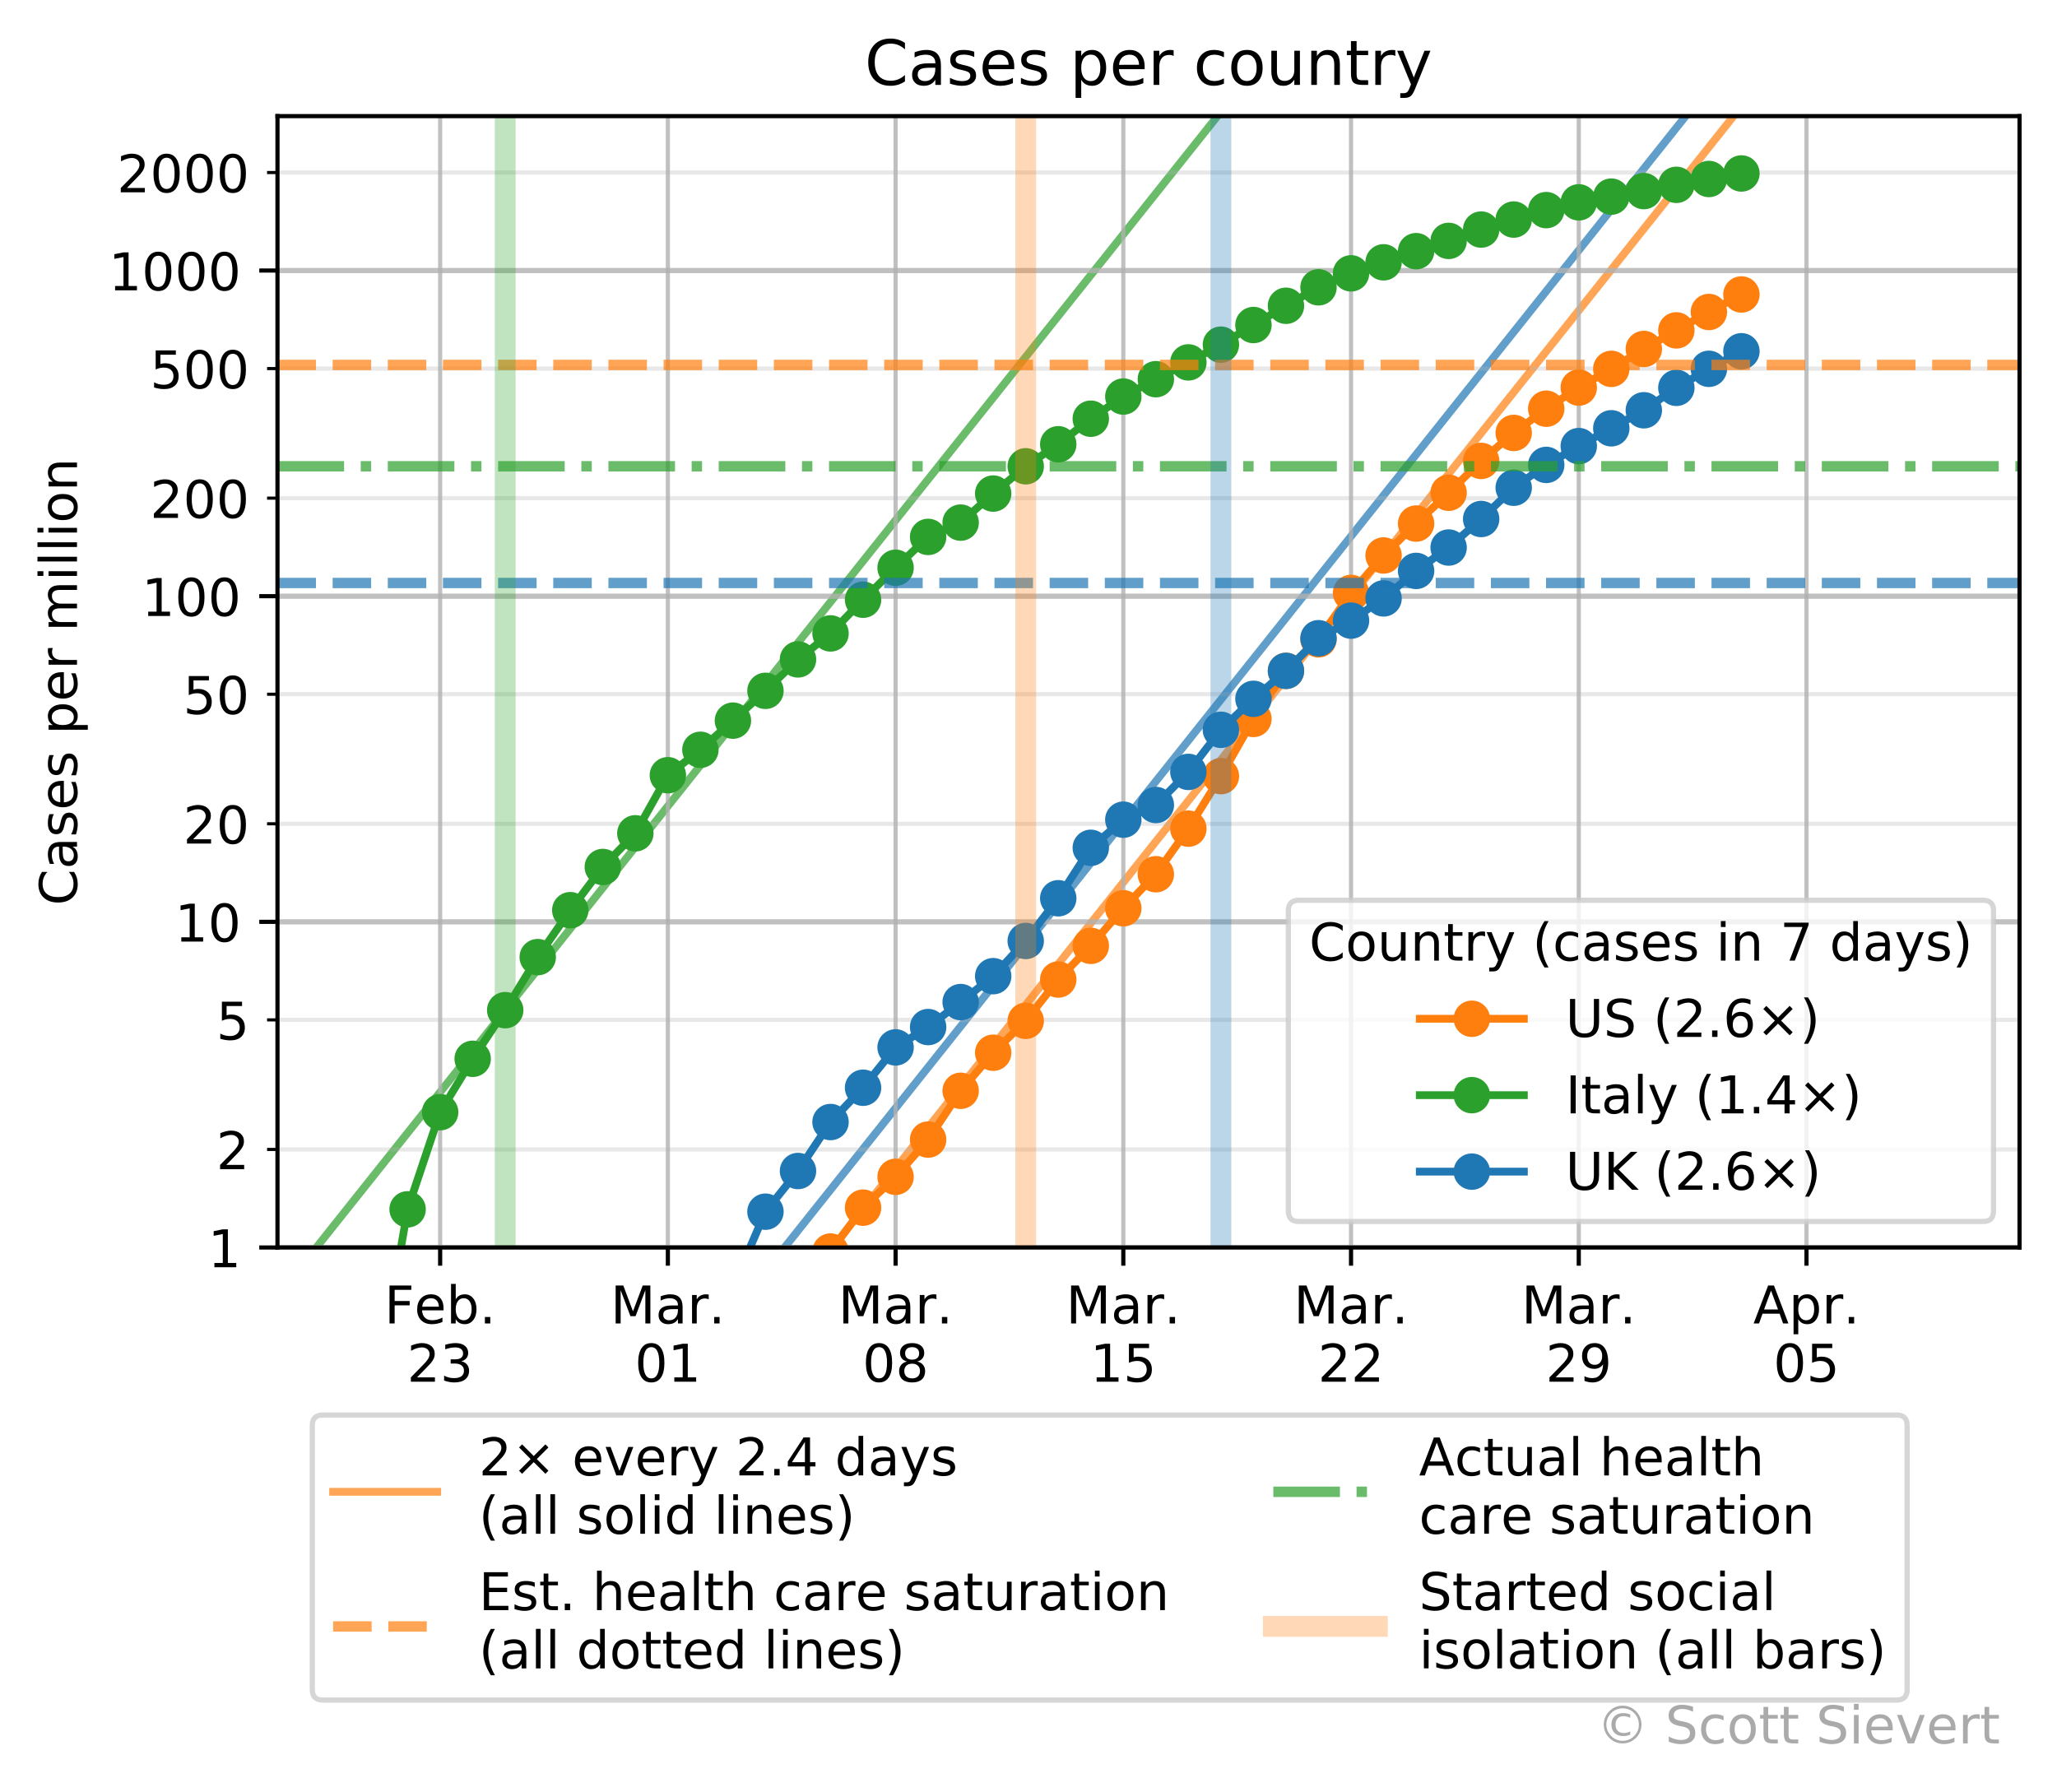 <?xml version="1.0" encoding="utf-8" standalone="no"?>
<!DOCTYPE svg PUBLIC "-//W3C//DTD SVG 1.1//EN"
  "http://www.w3.org/Graphics/SVG/1.1/DTD/svg11.dtd">
<!-- Created with matplotlib (https://matplotlib.org/) -->
<svg height="344.35pt" version="1.1" viewBox="0 0 395.328 344.35" width="395.328pt" xmlns="http://www.w3.org/2000/svg" xmlns:xlink="http://www.w3.org/1999/xlink">
 <defs>
  <style type="text/css">
*{stroke-linecap:butt;stroke-linejoin:round;}
  </style>
 </defs>
 <g id="figure_1">
  <g id="patch_1">
   <path d="M 0 344.35 
L 395.328 344.35 
L 395.328 0 
L 0 0 
z
" style="fill:#ffffff;"/>
  </g>
  <g id="axes_1">
   <g id="patch_2">
    <path d="M 53.328 239.758 
L 388.128 239.758 
L 388.128 22.318 
L 53.328 22.318 
z
" style="fill:#ffffff;"/>
   </g>
   <g id="line2d_1">
    <path clip-path="url(#pe156f53f07)" d="M 75.898 345.35 
L 78.337 342.287 
L 84.589 334.437 
L 90.841 326.587 
L 97.094 318.737 
L 103.346 310.886 
L 109.598 303.036 
L 115.85 295.186 
L 122.103 287.336 
L 128.355 279.485 
L 134.607 271.635 
L 140.859 263.785 
L 147.111 255.935 
L 153.364 248.084 
L 159.616 240.234 
L 165.868 232.384 
L 172.12 224.534 
L 178.373 216.684 
L 184.625 208.833 
L 190.877 200.983 
L 197.129 193.133 
L 203.381 185.283 
L 209.634 177.432 
L 215.886 169.582 
L 222.138 161.732 
L 228.39 153.882 
L 234.643 146.031 
L 240.895 138.181 
L 247.147 130.331 
L 253.399 122.481 
L 259.651 114.63 
L 265.904 106.78 
L 272.156 98.93 
L 278.408 91.08 
L 284.66 83.229 
L 290.913 75.379 
L 297.165 67.529 
L 303.417 59.679 
L 309.669 51.829 
L 315.921 43.978 
L 322.174 36.128 
L 328.426 28.278 
L 334.678 20.428 
L 340.93 12.577 
" style="fill:none;stroke:#ff7f0e;stroke-linecap:square;stroke-opacity:0.7;stroke-width:1.5;"/>
   </g>
   <g id="line2d_2">
    <path clip-path="url(#pe156f53f07)" d="M 66.682 345.35 
L 72.085 338.567 
L 78.337 330.717 
L 84.589 322.866 
L 90.841 315.016 
L 97.094 307.166 
L 103.346 299.316 
L 109.598 291.465 
L 115.85 283.615 
L 122.103 275.765 
L 128.355 267.915 
L 134.607 260.064 
L 140.859 252.214 
L 147.111 244.364 
L 153.364 236.514 
L 159.616 228.663 
L 165.868 220.813 
L 172.12 212.963 
L 178.373 205.113 
L 184.625 197.262 
L 190.877 189.412 
L 197.129 181.562 
L 203.381 173.712 
L 209.634 165.862 
L 215.886 158.011 
L 222.138 150.161 
L 228.39 142.311 
L 234.643 134.461 
L 240.895 126.61 
L 247.147 118.76 
L 253.399 110.91 
L 259.651 103.06 
L 265.904 95.209 
L 272.156 87.359 
L 278.408 79.509 
L 284.66 71.659 
L 290.913 63.808 
L 297.165 55.958 
L 303.417 48.108 
L 309.669 40.258 
L 315.921 32.407 
L 322.174 24.557 
L 328.426 16.707 
L 334.678 8.857 
L 340.93 1.006 
" style="fill:none;stroke:#1f77b4;stroke-linecap:square;stroke-opacity:0.7;stroke-width:1.5;"/>
   </g>
   <g id="line2d_3">
    <path clip-path="url(#pe156f53f07)" d="M 34.571 272.688 
L 40.824 264.838 
L 47.076 256.988 
L 53.328 249.138 
L 59.58 241.287 
L 65.833 233.437 
L 72.085 225.587 
L 78.337 217.737 
L 84.589 209.887 
L 90.841 202.036 
L 97.094 194.186 
L 103.346 186.336 
L 109.598 178.486 
L 115.85 170.635 
L 122.103 162.785 
L 128.355 154.935 
L 134.607 147.085 
L 140.859 139.234 
L 147.111 131.384 
L 153.364 123.534 
L 159.616 115.684 
L 165.868 107.833 
L 172.12 99.983 
L 178.373 92.133 
L 184.625 84.283 
L 190.877 76.432 
L 197.129 68.582 
L 203.381 60.732 
L 209.634 52.882 
L 215.886 45.031 
L 222.138 37.181 
L 228.39 29.331 
L 234.643 21.481 
L 240.895 13.631 
L 247.147 5.78 
L 252.547 -1 
" style="fill:none;stroke:#2ca02c;stroke-linecap:square;stroke-opacity:0.7;stroke-width:1.5;"/>
   </g>
   <g id="matplotlib.axis_1">
    <g id="xtick_1">
     <g id="line2d_4">
      <path clip-path="url(#pe156f53f07)" d="M 84.589 239.758 
L 84.589 22.318 
" style="fill:none;stroke:#b0b0b0;stroke-linecap:square;stroke-opacity:0.8;stroke-width:0.8;"/>
     </g>
     <g id="line2d_5">
      <defs>
       <path d="M 0 0 
L 0 3.5 
" id="m55869d1783" style="stroke:#000000;stroke-width:0.8;"/>
      </defs>
      <g>
       <use style="stroke:#000000;stroke-width:0.8;" x="84.589" xlink:href="#m55869d1783" y="239.758"/>
      </g>
     </g>
     <g id="text_1">
      <!-- Feb. -->
      <defs>
       <path d="M 9.812 72.906 
L 51.703 72.906 
L 51.703 64.594 
L 19.672 64.594 
L 19.672 43.109 
L 48.578 43.109 
L 48.578 34.812 
L 19.672 34.812 
L 19.672 0 
L 9.812 0 
z
" id="DejaVuSans-70"/>
       <path d="M 56.203 29.594 
L 56.203 25.203 
L 14.891 25.203 
Q 15.484 15.922 20.484 11.062 
Q 25.484 6.203 34.422 6.203 
Q 39.594 6.203 44.453 7.469 
Q 49.312 8.734 54.109 11.281 
L 54.109 2.781 
Q 49.266 0.734 44.188 -0.344 
Q 39.109 -1.422 33.891 -1.422 
Q 20.797 -1.422 13.156 6.188 
Q 5.516 13.812 5.516 26.812 
Q 5.516 40.234 12.766 48.109 
Q 20.016 56 32.328 56 
Q 43.359 56 49.781 48.891 
Q 56.203 41.797 56.203 29.594 
z
M 47.219 32.234 
Q 47.125 39.594 43.094 43.984 
Q 39.062 48.391 32.422 48.391 
Q 24.906 48.391 20.391 44.141 
Q 15.875 39.891 15.188 32.172 
z
" id="DejaVuSans-101"/>
       <path d="M 48.688 27.297 
Q 48.688 37.203 44.609 42.844 
Q 40.531 48.484 33.406 48.484 
Q 26.266 48.484 22.188 42.844 
Q 18.109 37.203 18.109 27.297 
Q 18.109 17.391 22.188 11.75 
Q 26.266 6.109 33.406 6.109 
Q 40.531 6.109 44.609 11.75 
Q 48.688 17.391 48.688 27.297 
z
M 18.109 46.391 
Q 20.953 51.266 25.266 53.625 
Q 29.594 56 35.594 56 
Q 45.562 56 51.781 48.094 
Q 58.016 40.188 58.016 27.297 
Q 58.016 14.406 51.781 6.484 
Q 45.562 -1.422 35.594 -1.422 
Q 29.594 -1.422 25.266 0.953 
Q 20.953 3.328 18.109 8.203 
L 18.109 0 
L 9.078 0 
L 9.078 75.984 
L 18.109 75.984 
z
" id="DejaVuSans-98"/>
       <path d="M 10.688 12.406 
L 21 12.406 
L 21 0 
L 10.688 0 
z
" id="DejaVuSans-46"/>
      </defs>
      <g transform="translate(73.878 254.357)scale(0.1 -0.1)">
       <use xlink:href="#DejaVuSans-70"/>
       <use x="57.441" xlink:href="#DejaVuSans-101"/>
       <use x="118.965" xlink:href="#DejaVuSans-98"/>
       <use x="182.441" xlink:href="#DejaVuSans-46"/>
      </g>
      <!-- 23 -->
      <defs>
       <path d="M 19.188 8.297 
L 53.609 8.297 
L 53.609 0 
L 7.328 0 
L 7.328 8.297 
Q 12.938 14.109 22.625 23.891 
Q 32.328 33.688 34.812 36.531 
Q 39.547 41.844 41.422 45.531 
Q 43.312 49.219 43.312 52.781 
Q 43.312 58.594 39.234 62.25 
Q 35.156 65.922 28.609 65.922 
Q 23.969 65.922 18.812 64.312 
Q 13.672 62.703 7.812 59.422 
L 7.812 69.391 
Q 13.766 71.781 18.938 73 
Q 24.125 74.219 28.422 74.219 
Q 39.75 74.219 46.484 68.547 
Q 53.219 62.891 53.219 53.422 
Q 53.219 48.922 51.531 44.891 
Q 49.859 40.875 45.406 35.406 
Q 44.188 33.984 37.641 27.219 
Q 31.109 20.453 19.188 8.297 
z
" id="DejaVuSans-50"/>
       <path d="M 40.578 39.312 
Q 47.656 37.797 51.625 33 
Q 55.609 28.219 55.609 21.188 
Q 55.609 10.406 48.188 4.484 
Q 40.766 -1.422 27.094 -1.422 
Q 22.516 -1.422 17.656 -0.516 
Q 12.797 0.391 7.625 2.203 
L 7.625 11.719 
Q 11.719 9.328 16.594 8.109 
Q 21.484 6.891 26.812 6.891 
Q 36.078 6.891 40.938 10.547 
Q 45.797 14.203 45.797 21.188 
Q 45.797 27.641 41.281 31.266 
Q 36.766 34.906 28.719 34.906 
L 20.219 34.906 
L 20.219 43.016 
L 29.109 43.016 
Q 36.375 43.016 40.234 45.922 
Q 44.094 48.828 44.094 54.297 
Q 44.094 59.906 40.109 62.906 
Q 36.141 65.922 28.719 65.922 
Q 24.656 65.922 20.016 65.031 
Q 15.375 64.156 9.812 62.312 
L 9.812 71.094 
Q 15.438 72.656 20.344 73.438 
Q 25.25 74.219 29.594 74.219 
Q 40.828 74.219 47.359 69.109 
Q 53.906 64.016 53.906 55.328 
Q 53.906 49.266 50.438 45.094 
Q 46.969 40.922 40.578 39.312 
z
" id="DejaVuSans-51"/>
      </defs>
      <g transform="translate(78.227 265.554)scale(0.1 -0.1)">
       <use xlink:href="#DejaVuSans-50"/>
       <use x="63.623" xlink:href="#DejaVuSans-51"/>
      </g>
     </g>
    </g>
    <g id="xtick_2">
     <g id="line2d_6">
      <path clip-path="url(#pe156f53f07)" d="M 128.355 239.758 
L 128.355 22.318 
" style="fill:none;stroke:#b0b0b0;stroke-linecap:square;stroke-opacity:0.8;stroke-width:0.8;"/>
     </g>
     <g id="line2d_7">
      <g>
       <use style="stroke:#000000;stroke-width:0.8;" x="128.355" xlink:href="#m55869d1783" y="239.758"/>
      </g>
     </g>
     <g id="text_2">
      <!-- Mar. -->
      <defs>
       <path d="M 9.812 72.906 
L 24.516 72.906 
L 43.109 23.297 
L 61.812 72.906 
L 76.516 72.906 
L 76.516 0 
L 66.891 0 
L 66.891 64.016 
L 48.094 14.016 
L 38.188 14.016 
L 19.391 64.016 
L 19.391 0 
L 9.812 0 
z
" id="DejaVuSans-77"/>
       <path d="M 34.281 27.484 
Q 23.391 27.484 19.188 25 
Q 14.984 22.516 14.984 16.5 
Q 14.984 11.719 18.141 8.906 
Q 21.297 6.109 26.703 6.109 
Q 34.188 6.109 38.703 11.406 
Q 43.219 16.703 43.219 25.484 
L 43.219 27.484 
z
M 52.203 31.203 
L 52.203 0 
L 43.219 0 
L 43.219 8.297 
Q 40.141 3.328 35.547 0.953 
Q 30.953 -1.422 24.312 -1.422 
Q 15.922 -1.422 10.953 3.297 
Q 6 8.016 6 15.922 
Q 6 25.141 12.172 29.828 
Q 18.359 34.516 30.609 34.516 
L 43.219 34.516 
L 43.219 35.406 
Q 43.219 41.609 39.141 45 
Q 35.062 48.391 27.688 48.391 
Q 23 48.391 18.547 47.266 
Q 14.109 46.141 10.016 43.891 
L 10.016 52.203 
Q 14.938 54.109 19.578 55.047 
Q 24.219 56 28.609 56 
Q 40.484 56 46.344 49.844 
Q 52.203 43.703 52.203 31.203 
z
" id="DejaVuSans-97"/>
       <path d="M 41.109 46.297 
Q 39.594 47.172 37.812 47.578 
Q 36.031 48 33.891 48 
Q 26.266 48 22.188 43.047 
Q 18.109 38.094 18.109 28.812 
L 18.109 0 
L 9.078 0 
L 9.078 54.688 
L 18.109 54.688 
L 18.109 46.188 
Q 20.953 51.172 25.484 53.578 
Q 30.031 56 36.531 56 
Q 37.453 56 38.578 55.875 
Q 39.703 55.766 41.062 55.516 
z
" id="DejaVuSans-114"/>
      </defs>
      <g transform="translate(117.339 254.357)scale(0.1 -0.1)">
       <use xlink:href="#DejaVuSans-77"/>
       <use x="86.279" xlink:href="#DejaVuSans-97"/>
       <use x="147.559" xlink:href="#DejaVuSans-114"/>
       <use x="188.531" xlink:href="#DejaVuSans-46"/>
      </g>
      <!-- 01 -->
      <defs>
       <path d="M 31.781 66.406 
Q 24.172 66.406 20.328 58.906 
Q 16.5 51.422 16.5 36.375 
Q 16.5 21.391 20.328 13.891 
Q 24.172 6.391 31.781 6.391 
Q 39.453 6.391 43.281 13.891 
Q 47.125 21.391 47.125 36.375 
Q 47.125 51.422 43.281 58.906 
Q 39.453 66.406 31.781 66.406 
z
M 31.781 74.219 
Q 44.047 74.219 50.516 64.516 
Q 56.984 54.828 56.984 36.375 
Q 56.984 17.969 50.516 8.266 
Q 44.047 -1.422 31.781 -1.422 
Q 19.531 -1.422 13.062 8.266 
Q 6.594 17.969 6.594 36.375 
Q 6.594 54.828 13.062 64.516 
Q 19.531 74.219 31.781 74.219 
z
" id="DejaVuSans-48"/>
       <path d="M 12.406 8.297 
L 28.516 8.297 
L 28.516 63.922 
L 10.984 60.406 
L 10.984 69.391 
L 28.422 72.906 
L 38.281 72.906 
L 38.281 8.297 
L 54.391 8.297 
L 54.391 0 
L 12.406 0 
z
" id="DejaVuSans-49"/>
      </defs>
      <g transform="translate(121.992 265.554)scale(0.1 -0.1)">
       <use xlink:href="#DejaVuSans-48"/>
       <use x="63.623" xlink:href="#DejaVuSans-49"/>
      </g>
     </g>
    </g>
    <g id="xtick_3">
     <g id="line2d_8">
      <path clip-path="url(#pe156f53f07)" d="M 172.12 239.758 
L 172.12 22.318 
" style="fill:none;stroke:#b0b0b0;stroke-linecap:square;stroke-opacity:0.8;stroke-width:0.8;"/>
     </g>
     <g id="line2d_9">
      <g>
       <use style="stroke:#000000;stroke-width:0.8;" x="172.12" xlink:href="#m55869d1783" y="239.758"/>
      </g>
     </g>
     <g id="text_3">
      <!-- Mar. -->
      <g transform="translate(161.105 254.357)scale(0.1 -0.1)">
       <use xlink:href="#DejaVuSans-77"/>
       <use x="86.279" xlink:href="#DejaVuSans-97"/>
       <use x="147.559" xlink:href="#DejaVuSans-114"/>
       <use x="188.531" xlink:href="#DejaVuSans-46"/>
      </g>
      <!-- 08 -->
      <defs>
       <path d="M 31.781 34.625 
Q 24.75 34.625 20.719 30.859 
Q 16.703 27.094 16.703 20.516 
Q 16.703 13.922 20.719 10.156 
Q 24.75 6.391 31.781 6.391 
Q 38.812 6.391 42.859 10.172 
Q 46.922 13.969 46.922 20.516 
Q 46.922 27.094 42.891 30.859 
Q 38.875 34.625 31.781 34.625 
z
M 21.922 38.812 
Q 15.578 40.375 12.031 44.719 
Q 8.5 49.078 8.5 55.328 
Q 8.5 64.062 14.719 69.141 
Q 20.953 74.219 31.781 74.219 
Q 42.672 74.219 48.875 69.141 
Q 55.078 64.062 55.078 55.328 
Q 55.078 49.078 51.531 44.719 
Q 48 40.375 41.703 38.812 
Q 48.828 37.156 52.797 32.312 
Q 56.781 27.484 56.781 20.516 
Q 56.781 9.906 50.312 4.234 
Q 43.844 -1.422 31.781 -1.422 
Q 19.734 -1.422 13.25 4.234 
Q 6.781 9.906 6.781 20.516 
Q 6.781 27.484 10.781 32.312 
Q 14.797 37.156 21.922 38.812 
z
M 18.312 54.391 
Q 18.312 48.734 21.844 45.562 
Q 25.391 42.391 31.781 42.391 
Q 38.141 42.391 41.719 45.562 
Q 45.312 48.734 45.312 54.391 
Q 45.312 60.062 41.719 63.234 
Q 38.141 66.406 31.781 66.406 
Q 25.391 66.406 21.844 63.234 
Q 18.312 60.062 18.312 54.391 
z
" id="DejaVuSans-56"/>
      </defs>
      <g transform="translate(165.758 265.554)scale(0.1 -0.1)">
       <use xlink:href="#DejaVuSans-48"/>
       <use x="63.623" xlink:href="#DejaVuSans-56"/>
      </g>
     </g>
    </g>
    <g id="xtick_4">
     <g id="line2d_10">
      <path clip-path="url(#pe156f53f07)" d="M 215.886 239.758 
L 215.886 22.318 
" style="fill:none;stroke:#b0b0b0;stroke-linecap:square;stroke-opacity:0.8;stroke-width:0.8;"/>
     </g>
     <g id="line2d_11">
      <g>
       <use style="stroke:#000000;stroke-width:0.8;" x="215.886" xlink:href="#m55869d1783" y="239.758"/>
      </g>
     </g>
     <g id="text_4">
      <!-- Mar. -->
      <g transform="translate(204.87 254.357)scale(0.1 -0.1)">
       <use xlink:href="#DejaVuSans-77"/>
       <use x="86.279" xlink:href="#DejaVuSans-97"/>
       <use x="147.559" xlink:href="#DejaVuSans-114"/>
       <use x="188.531" xlink:href="#DejaVuSans-46"/>
      </g>
      <!-- 15 -->
      <defs>
       <path d="M 10.797 72.906 
L 49.516 72.906 
L 49.516 64.594 
L 19.828 64.594 
L 19.828 46.734 
Q 21.969 47.469 24.109 47.828 
Q 26.266 48.188 28.422 48.188 
Q 40.625 48.188 47.75 41.5 
Q 54.891 34.812 54.891 23.391 
Q 54.891 11.625 47.562 5.094 
Q 40.234 -1.422 26.906 -1.422 
Q 22.312 -1.422 17.547 -0.641 
Q 12.797 0.141 7.719 1.703 
L 7.719 11.625 
Q 12.109 9.234 16.797 8.062 
Q 21.484 6.891 26.703 6.891 
Q 35.156 6.891 40.078 11.328 
Q 45.016 15.766 45.016 23.391 
Q 45.016 31 40.078 35.438 
Q 35.156 39.891 26.703 39.891 
Q 22.75 39.891 18.812 39.016 
Q 14.891 38.141 10.797 36.281 
z
" id="DejaVuSans-53"/>
      </defs>
      <g transform="translate(209.523 265.554)scale(0.1 -0.1)">
       <use xlink:href="#DejaVuSans-49"/>
       <use x="63.623" xlink:href="#DejaVuSans-53"/>
      </g>
     </g>
    </g>
    <g id="xtick_5">
     <g id="line2d_12">
      <path clip-path="url(#pe156f53f07)" d="M 259.651 239.758 
L 259.651 22.318 
" style="fill:none;stroke:#b0b0b0;stroke-linecap:square;stroke-opacity:0.8;stroke-width:0.8;"/>
     </g>
     <g id="line2d_13">
      <g>
       <use style="stroke:#000000;stroke-width:0.8;" x="259.651" xlink:href="#m55869d1783" y="239.758"/>
      </g>
     </g>
     <g id="text_5">
      <!-- Mar. -->
      <g transform="translate(248.636 254.357)scale(0.1 -0.1)">
       <use xlink:href="#DejaVuSans-77"/>
       <use x="86.279" xlink:href="#DejaVuSans-97"/>
       <use x="147.559" xlink:href="#DejaVuSans-114"/>
       <use x="188.531" xlink:href="#DejaVuSans-46"/>
      </g>
      <!-- 22 -->
      <g transform="translate(253.289 265.554)scale(0.1 -0.1)">
       <use xlink:href="#DejaVuSans-50"/>
       <use x="63.623" xlink:href="#DejaVuSans-50"/>
      </g>
     </g>
    </g>
    <g id="xtick_6">
     <g id="line2d_14">
      <path clip-path="url(#pe156f53f07)" d="M 303.417 239.758 
L 303.417 22.318 
" style="fill:none;stroke:#b0b0b0;stroke-linecap:square;stroke-opacity:0.8;stroke-width:0.8;"/>
     </g>
     <g id="line2d_15">
      <g>
       <use style="stroke:#000000;stroke-width:0.8;" x="303.417" xlink:href="#m55869d1783" y="239.758"/>
      </g>
     </g>
     <g id="text_6">
      <!-- Mar. -->
      <g transform="translate(292.401 254.357)scale(0.1 -0.1)">
       <use xlink:href="#DejaVuSans-77"/>
       <use x="86.279" xlink:href="#DejaVuSans-97"/>
       <use x="147.559" xlink:href="#DejaVuSans-114"/>
       <use x="188.531" xlink:href="#DejaVuSans-46"/>
      </g>
      <!-- 29 -->
      <defs>
       <path d="M 10.984 1.516 
L 10.984 10.5 
Q 14.703 8.734 18.5 7.812 
Q 22.312 6.891 25.984 6.891 
Q 35.75 6.891 40.891 13.453 
Q 46.047 20.016 46.781 33.406 
Q 43.953 29.203 39.594 26.953 
Q 35.25 24.703 29.984 24.703 
Q 19.047 24.703 12.672 31.312 
Q 6.297 37.938 6.297 49.422 
Q 6.297 60.641 12.938 67.422 
Q 19.578 74.219 30.609 74.219 
Q 43.266 74.219 49.922 64.516 
Q 56.594 54.828 56.594 36.375 
Q 56.594 19.141 48.406 8.859 
Q 40.234 -1.422 26.422 -1.422 
Q 22.703 -1.422 18.891 -0.688 
Q 15.094 0.047 10.984 1.516 
z
M 30.609 32.422 
Q 37.25 32.422 41.125 36.953 
Q 45.016 41.5 45.016 49.422 
Q 45.016 57.281 41.125 61.844 
Q 37.25 66.406 30.609 66.406 
Q 23.969 66.406 20.094 61.844 
Q 16.219 57.281 16.219 49.422 
Q 16.219 41.5 20.094 36.953 
Q 23.969 32.422 30.609 32.422 
z
" id="DejaVuSans-57"/>
      </defs>
      <g transform="translate(297.055 265.554)scale(0.1 -0.1)">
       <use xlink:href="#DejaVuSans-50"/>
       <use x="63.623" xlink:href="#DejaVuSans-57"/>
      </g>
     </g>
    </g>
    <g id="xtick_7">
     <g id="line2d_16">
      <path clip-path="url(#pe156f53f07)" d="M 347.183 239.758 
L 347.183 22.318 
" style="fill:none;stroke:#b0b0b0;stroke-linecap:square;stroke-opacity:0.8;stroke-width:0.8;"/>
     </g>
     <g id="line2d_17">
      <g>
       <use style="stroke:#000000;stroke-width:0.8;" x="347.183" xlink:href="#m55869d1783" y="239.758"/>
      </g>
     </g>
     <g id="text_7">
      <!-- Apr. -->
      <defs>
       <path d="M 34.188 63.188 
L 20.797 26.906 
L 47.609 26.906 
z
M 28.609 72.906 
L 39.797 72.906 
L 67.578 0 
L 57.328 0 
L 50.688 18.703 
L 17.828 18.703 
L 11.188 0 
L 0.781 0 
z
" id="DejaVuSans-65"/>
       <path d="M 18.109 8.203 
L 18.109 -20.797 
L 9.078 -20.797 
L 9.078 54.688 
L 18.109 54.688 
L 18.109 46.391 
Q 20.953 51.266 25.266 53.625 
Q 29.594 56 35.594 56 
Q 45.562 56 51.781 48.094 
Q 58.016 40.188 58.016 27.297 
Q 58.016 14.406 51.781 6.484 
Q 45.562 -1.422 35.594 -1.422 
Q 29.594 -1.422 25.266 0.953 
Q 20.953 3.328 18.109 8.203 
z
M 48.688 27.297 
Q 48.688 37.203 44.609 42.844 
Q 40.531 48.484 33.406 48.484 
Q 26.266 48.484 22.188 42.844 
Q 18.109 37.203 18.109 27.297 
Q 18.109 17.391 22.188 11.75 
Q 26.266 6.109 33.406 6.109 
Q 40.531 6.109 44.609 11.75 
Q 48.688 17.391 48.688 27.297 
z
" id="DejaVuSans-112"/>
      </defs>
      <g transform="translate(336.951 254.357)scale(0.1 -0.1)">
       <use xlink:href="#DejaVuSans-65"/>
       <use x="68.408" xlink:href="#DejaVuSans-112"/>
       <use x="131.885" xlink:href="#DejaVuSans-114"/>
       <use x="172.857" xlink:href="#DejaVuSans-46"/>
      </g>
      <!-- 05 -->
      <g transform="translate(340.82 265.554)scale(0.1 -0.1)">
       <use xlink:href="#DejaVuSans-48"/>
       <use x="63.623" xlink:href="#DejaVuSans-53"/>
      </g>
     </g>
    </g>
   </g>
   <g id="matplotlib.axis_2">
    <g id="ytick_1">
     <g id="line2d_18">
      <path clip-path="url(#pe156f53f07)" d="M 53.328 239.758 
L 388.128 239.758 
" style="fill:none;stroke:#b0b0b0;stroke-linecap:square;stroke-opacity:0.8;"/>
     </g>
     <g id="line2d_19">
      <defs>
       <path d="M 0 0 
L -3.5 0 
" id="m5e675ef9c1" style="stroke:#000000;stroke-width:0.8;"/>
      </defs>
      <g>
       <use style="stroke:#000000;stroke-width:0.8;" x="53.328" xlink:href="#m5e675ef9c1" y="239.758"/>
      </g>
     </g>
     <g id="text_8">
      <!-- 1 -->
      <g transform="translate(39.966 243.557)scale(0.1 -0.1)">
       <use xlink:href="#DejaVuSans-49"/>
      </g>
     </g>
    </g>
    <g id="ytick_2">
     <g id="line2d_20">
      <path clip-path="url(#pe156f53f07)" d="M 53.328 177.171 
L 388.128 177.171 
" style="fill:none;stroke:#b0b0b0;stroke-linecap:square;stroke-opacity:0.8;"/>
     </g>
     <g id="line2d_21">
      <g>
       <use style="stroke:#000000;stroke-width:0.8;" x="53.328" xlink:href="#m5e675ef9c1" y="177.171"/>
      </g>
     </g>
     <g id="text_9">
      <!-- 10 -->
      <g transform="translate(33.603 180.97)scale(0.1 -0.1)">
       <use xlink:href="#DejaVuSans-49"/>
       <use x="63.623" xlink:href="#DejaVuSans-48"/>
      </g>
     </g>
    </g>
    <g id="ytick_3">
     <g id="line2d_22">
      <path clip-path="url(#pe156f53f07)" d="M 53.328 114.584 
L 388.128 114.584 
" style="fill:none;stroke:#b0b0b0;stroke-linecap:square;stroke-opacity:0.8;"/>
     </g>
     <g id="line2d_23">
      <g>
       <use style="stroke:#000000;stroke-width:0.8;" x="53.328" xlink:href="#m5e675ef9c1" y="114.584"/>
      </g>
     </g>
     <g id="text_10">
      <!-- 100 -->
      <g transform="translate(27.241 118.383)scale(0.1 -0.1)">
       <use xlink:href="#DejaVuSans-49"/>
       <use x="63.623" xlink:href="#DejaVuSans-48"/>
       <use x="127.246" xlink:href="#DejaVuSans-48"/>
      </g>
     </g>
    </g>
    <g id="ytick_4">
     <g id="line2d_24">
      <path clip-path="url(#pe156f53f07)" d="M 53.328 51.997 
L 388.128 51.997 
" style="fill:none;stroke:#b0b0b0;stroke-linecap:square;stroke-opacity:0.8;"/>
     </g>
     <g id="line2d_25">
      <g>
       <use style="stroke:#000000;stroke-width:0.8;" x="53.328" xlink:href="#m5e675ef9c1" y="51.997"/>
      </g>
     </g>
     <g id="text_11">
      <!-- 1000 -->
      <g transform="translate(20.878 55.796)scale(0.1 -0.1)">
       <use xlink:href="#DejaVuSans-49"/>
       <use x="63.623" xlink:href="#DejaVuSans-48"/>
       <use x="127.246" xlink:href="#DejaVuSans-48"/>
       <use x="190.869" xlink:href="#DejaVuSans-48"/>
      </g>
     </g>
    </g>
    <g id="ytick_5">
     <g id="line2d_26">
      <path clip-path="url(#pe156f53f07)" d="M 53.328 220.918 
L 388.128 220.918 
" style="fill:none;stroke:#b0b0b0;stroke-linecap:square;stroke-opacity:0.3;stroke-width:0.8;"/>
     </g>
     <g id="line2d_27">
      <defs>
       <path d="M 0 0 
L -2 0 
" id="m8fc46be5bd" style="stroke:#000000;stroke-width:0.6;"/>
      </defs>
      <g>
       <use style="stroke:#000000;stroke-width:0.6;" x="53.328" xlink:href="#m8fc46be5bd" y="220.918"/>
      </g>
     </g>
     <g id="text_12">
      <!-- 2 -->
      <g transform="translate(41.566 224.717)scale(0.1 -0.1)">
       <use xlink:href="#DejaVuSans-50"/>
      </g>
     </g>
    </g>
    <g id="ytick_6">
     <g id="line2d_28">
      <path clip-path="url(#pe156f53f07)" d="M 53.328 196.012 
L 388.128 196.012 
" style="fill:none;stroke:#b0b0b0;stroke-linecap:square;stroke-opacity:0.3;stroke-width:0.8;"/>
     </g>
     <g id="line2d_29">
      <g>
       <use style="stroke:#000000;stroke-width:0.6;" x="53.328" xlink:href="#m8fc46be5bd" y="196.012"/>
      </g>
     </g>
     <g id="text_13">
      <!-- 5 -->
      <g transform="translate(41.566 199.811)scale(0.1 -0.1)">
       <use xlink:href="#DejaVuSans-53"/>
      </g>
     </g>
    </g>
    <g id="ytick_7">
     <g id="line2d_30">
      <path clip-path="url(#pe156f53f07)" d="M 53.328 158.331 
L 388.128 158.331 
" style="fill:none;stroke:#b0b0b0;stroke-linecap:square;stroke-opacity:0.3;stroke-width:0.8;"/>
     </g>
     <g id="line2d_31">
      <g>
       <use style="stroke:#000000;stroke-width:0.6;" x="53.328" xlink:href="#m8fc46be5bd" y="158.331"/>
      </g>
     </g>
     <g id="text_14">
      <!-- 20 -->
      <g transform="translate(35.203 162.13)scale(0.1 -0.1)">
       <use xlink:href="#DejaVuSans-50"/>
       <use x="63.623" xlink:href="#DejaVuSans-48"/>
      </g>
     </g>
    </g>
    <g id="ytick_8">
     <g id="line2d_32">
      <path clip-path="url(#pe156f53f07)" d="M 53.328 133.425 
L 388.128 133.425 
" style="fill:none;stroke:#b0b0b0;stroke-linecap:square;stroke-opacity:0.3;stroke-width:0.8;"/>
     </g>
     <g id="line2d_33">
      <g>
       <use style="stroke:#000000;stroke-width:0.6;" x="53.328" xlink:href="#m8fc46be5bd" y="133.425"/>
      </g>
     </g>
     <g id="text_15">
      <!-- 50 -->
      <g transform="translate(35.203 137.224)scale(0.1 -0.1)">
       <use xlink:href="#DejaVuSans-53"/>
       <use x="63.623" xlink:href="#DejaVuSans-48"/>
      </g>
     </g>
    </g>
    <g id="ytick_9">
     <g id="line2d_34">
      <path clip-path="url(#pe156f53f07)" d="M 53.328 95.743 
L 388.128 95.743 
" style="fill:none;stroke:#b0b0b0;stroke-linecap:square;stroke-opacity:0.3;stroke-width:0.8;"/>
     </g>
     <g id="line2d_35">
      <g>
       <use style="stroke:#000000;stroke-width:0.6;" x="53.328" xlink:href="#m8fc46be5bd" y="95.743"/>
      </g>
     </g>
     <g id="text_16">
      <!-- 200 -->
      <g transform="translate(28.841 99.543)scale(0.1 -0.1)">
       <use xlink:href="#DejaVuSans-50"/>
       <use x="63.623" xlink:href="#DejaVuSans-48"/>
       <use x="127.246" xlink:href="#DejaVuSans-48"/>
      </g>
     </g>
    </g>
    <g id="ytick_10">
     <g id="line2d_36">
      <path clip-path="url(#pe156f53f07)" d="M 53.328 70.838 
L 388.128 70.838 
" style="fill:none;stroke:#b0b0b0;stroke-linecap:square;stroke-opacity:0.3;stroke-width:0.8;"/>
     </g>
     <g id="line2d_37">
      <g>
       <use style="stroke:#000000;stroke-width:0.6;" x="53.328" xlink:href="#m8fc46be5bd" y="70.838"/>
      </g>
     </g>
     <g id="text_17">
      <!-- 500 -->
      <g transform="translate(28.841 74.637)scale(0.1 -0.1)">
       <use xlink:href="#DejaVuSans-53"/>
       <use x="63.623" xlink:href="#DejaVuSans-48"/>
       <use x="127.246" xlink:href="#DejaVuSans-48"/>
      </g>
     </g>
    </g>
    <g id="ytick_11">
     <g id="line2d_38">
      <path clip-path="url(#pe156f53f07)" d="M 53.328 33.156 
L 388.128 33.156 
" style="fill:none;stroke:#b0b0b0;stroke-linecap:square;stroke-opacity:0.3;stroke-width:0.8;"/>
     </g>
     <g id="line2d_39">
      <g>
       <use style="stroke:#000000;stroke-width:0.6;" x="53.328" xlink:href="#m8fc46be5bd" y="33.156"/>
      </g>
     </g>
     <g id="text_18">
      <!-- 2000 -->
      <g transform="translate(22.478 36.956)scale(0.1 -0.1)">
       <use xlink:href="#DejaVuSans-50"/>
       <use x="63.623" xlink:href="#DejaVuSans-48"/>
       <use x="127.246" xlink:href="#DejaVuSans-48"/>
       <use x="190.869" xlink:href="#DejaVuSans-48"/>
      </g>
     </g>
    </g>
    <g id="text_19">
     <!-- Cases per million -->
     <defs>
      <path d="M 64.406 67.281 
L 64.406 56.891 
Q 59.422 61.531 53.781 63.812 
Q 48.141 66.109 41.797 66.109 
Q 29.297 66.109 22.656 58.469 
Q 16.016 50.828 16.016 36.375 
Q 16.016 21.969 22.656 14.328 
Q 29.297 6.688 41.797 6.688 
Q 48.141 6.688 53.781 8.984 
Q 59.422 11.281 64.406 15.922 
L 64.406 5.609 
Q 59.234 2.094 53.438 0.328 
Q 47.656 -1.422 41.219 -1.422 
Q 24.656 -1.422 15.125 8.703 
Q 5.609 18.844 5.609 36.375 
Q 5.609 53.953 15.125 64.078 
Q 24.656 74.219 41.219 74.219 
Q 47.75 74.219 53.531 72.484 
Q 59.328 70.75 64.406 67.281 
z
" id="DejaVuSans-67"/>
      <path d="M 44.281 53.078 
L 44.281 44.578 
Q 40.484 46.531 36.375 47.5 
Q 32.281 48.484 27.875 48.484 
Q 21.188 48.484 17.844 46.438 
Q 14.5 44.391 14.5 40.281 
Q 14.5 37.156 16.891 35.375 
Q 19.281 33.594 26.516 31.984 
L 29.594 31.297 
Q 39.156 29.25 43.188 25.516 
Q 47.219 21.781 47.219 15.094 
Q 47.219 7.469 41.188 3.016 
Q 35.156 -1.422 24.609 -1.422 
Q 20.219 -1.422 15.453 -0.562 
Q 10.688 0.297 5.422 2 
L 5.422 11.281 
Q 10.406 8.688 15.234 7.391 
Q 20.062 6.109 24.812 6.109 
Q 31.156 6.109 34.562 8.281 
Q 37.984 10.453 37.984 14.406 
Q 37.984 18.062 35.516 20.016 
Q 33.062 21.969 24.703 23.781 
L 21.578 24.516 
Q 13.234 26.266 9.516 29.906 
Q 5.812 33.547 5.812 39.891 
Q 5.812 47.609 11.281 51.797 
Q 16.75 56 26.812 56 
Q 31.781 56 36.172 55.266 
Q 40.578 54.547 44.281 53.078 
z
" id="DejaVuSans-115"/>
      <path id="DejaVuSans-32"/>
      <path d="M 52 44.188 
Q 55.375 50.25 60.062 53.125 
Q 64.75 56 71.094 56 
Q 79.641 56 84.281 50.016 
Q 88.922 44.047 88.922 33.016 
L 88.922 0 
L 79.891 0 
L 79.891 32.719 
Q 79.891 40.578 77.094 44.375 
Q 74.312 48.188 68.609 48.188 
Q 61.625 48.188 57.562 43.547 
Q 53.516 38.922 53.516 30.906 
L 53.516 0 
L 44.484 0 
L 44.484 32.719 
Q 44.484 40.625 41.703 44.406 
Q 38.922 48.188 33.109 48.188 
Q 26.219 48.188 22.156 43.531 
Q 18.109 38.875 18.109 30.906 
L 18.109 0 
L 9.078 0 
L 9.078 54.688 
L 18.109 54.688 
L 18.109 46.188 
Q 21.188 51.219 25.484 53.609 
Q 29.781 56 35.688 56 
Q 41.656 56 45.828 52.969 
Q 50 49.953 52 44.188 
z
" id="DejaVuSans-109"/>
      <path d="M 9.422 54.688 
L 18.406 54.688 
L 18.406 0 
L 9.422 0 
z
M 9.422 75.984 
L 18.406 75.984 
L 18.406 64.594 
L 9.422 64.594 
z
" id="DejaVuSans-105"/>
      <path d="M 9.422 75.984 
L 18.406 75.984 
L 18.406 0 
L 9.422 0 
z
" id="DejaVuSans-108"/>
      <path d="M 30.609 48.391 
Q 23.391 48.391 19.188 42.75 
Q 14.984 37.109 14.984 27.297 
Q 14.984 17.484 19.156 11.844 
Q 23.344 6.203 30.609 6.203 
Q 37.797 6.203 41.984 11.859 
Q 46.188 17.531 46.188 27.297 
Q 46.188 37.016 41.984 42.703 
Q 37.797 48.391 30.609 48.391 
z
M 30.609 56 
Q 42.328 56 49.016 48.375 
Q 55.719 40.766 55.719 27.297 
Q 55.719 13.875 49.016 6.219 
Q 42.328 -1.422 30.609 -1.422 
Q 18.844 -1.422 12.172 6.219 
Q 5.516 13.875 5.516 27.297 
Q 5.516 40.766 12.172 48.375 
Q 18.844 56 30.609 56 
z
" id="DejaVuSans-111"/>
      <path d="M 54.891 33.016 
L 54.891 0 
L 45.906 0 
L 45.906 32.719 
Q 45.906 40.484 42.875 44.328 
Q 39.844 48.188 33.797 48.188 
Q 26.516 48.188 22.312 43.547 
Q 18.109 38.922 18.109 30.906 
L 18.109 0 
L 9.078 0 
L 9.078 54.688 
L 18.109 54.688 
L 18.109 46.188 
Q 21.344 51.125 25.703 53.562 
Q 30.078 56 35.797 56 
Q 45.219 56 50.047 50.172 
Q 54.891 44.344 54.891 33.016 
z
" id="DejaVuSans-110"/>
     </defs>
     <g transform="translate(14.798 174.019)rotate(-90)scale(0.1 -0.1)">
      <use xlink:href="#DejaVuSans-67"/>
      <use x="69.824" xlink:href="#DejaVuSans-97"/>
      <use x="131.104" xlink:href="#DejaVuSans-115"/>
      <use x="183.203" xlink:href="#DejaVuSans-101"/>
      <use x="244.727" xlink:href="#DejaVuSans-115"/>
      <use x="296.826" xlink:href="#DejaVuSans-32"/>
      <use x="328.613" xlink:href="#DejaVuSans-112"/>
      <use x="392.09" xlink:href="#DejaVuSans-101"/>
      <use x="453.613" xlink:href="#DejaVuSans-114"/>
      <use x="494.727" xlink:href="#DejaVuSans-32"/>
      <use x="526.514" xlink:href="#DejaVuSans-109"/>
      <use x="623.926" xlink:href="#DejaVuSans-105"/>
      <use x="651.709" xlink:href="#DejaVuSans-108"/>
      <use x="679.492" xlink:href="#DejaVuSans-108"/>
      <use x="707.275" xlink:href="#DejaVuSans-105"/>
      <use x="735.059" xlink:href="#DejaVuSans-111"/>
      <use x="796.24" xlink:href="#DejaVuSans-110"/>
     </g>
    </g>
   </g>
   <g id="line2d_40">
    <path clip-path="url(#pe156f53f07)" d="M 34.571 323.631 
L 40.824 323.631 
L 47.076 323.631 
L 53.328 323.631 
L 59.58 323.631 
L 65.833 323.631 
L 72.085 300.6 
L 78.337 300.6 
L 84.589 300.6 
L 90.841 289.322 
L 97.094 287.344 
L 103.346 285.95 
L 109.598 285.95 
L 115.85 284.624 
L 122.103 282.548 
L 128.355 279.885 
L 134.607 272.065 
L 140.859 266.218 
L 147.111 259.632 
L 153.364 250.51 
L 159.616 240.534 
L 165.868 232.104 
L 172.12 226.176 
L 178.373 219.018 
L 184.625 209.642 
L 190.877 202.326 
L 197.129 196.198 
L 203.381 188.258 
L 209.634 181.784 
L 215.886 174.563 
L 222.138 168.022 
L 228.39 159.26 
L 234.643 149.166 
L 240.895 138.178 
L 247.147 128.925 
L 253.399 122.878 
L 259.651 113.955 
L 265.904 106.755 
L 272.156 100.625 
L 278.408 94.702 
L 284.66 88.583 
L 290.913 83.205 
L 297.165 78.55 
L 303.417 74.489 
L 309.669 70.893 
L 315.921 67.069 
L 322.174 63.497 
L 328.426 59.961 
L 334.678 56.595 
" style="fill:none;stroke:#ff7f0e;stroke-linecap:square;stroke-width:1.5;"/>
    <defs>
     <path d="M 0 3 
C 0.796 3 1.559 2.684 2.121 2.121 
C 2.684 1.559 3 0.796 3 0 
C 3 -0.796 2.684 -1.559 2.121 -2.121 
C 1.559 -2.684 0.796 -3 0 -3 
C -0.796 -3 -1.559 -2.684 -2.121 -2.121 
C -2.684 -1.559 -3 -0.796 -3 0 
C -3 0.796 -2.684 1.559 -2.121 2.121 
C -1.559 2.684 -0.796 3 0 3 
z
" id="mbcdc2b3e25" style="stroke:#ff7f0e;"/>
    </defs>
    <g clip-path="url(#pe156f53f07)">
     <use style="fill:#ff7f0e;stroke:#ff7f0e;" x="34.571" xlink:href="#mbcdc2b3e25" y="323.631"/>
     <use style="fill:#ff7f0e;stroke:#ff7f0e;" x="40.824" xlink:href="#mbcdc2b3e25" y="323.631"/>
     <use style="fill:#ff7f0e;stroke:#ff7f0e;" x="47.076" xlink:href="#mbcdc2b3e25" y="323.631"/>
     <use style="fill:#ff7f0e;stroke:#ff7f0e;" x="53.328" xlink:href="#mbcdc2b3e25" y="323.631"/>
     <use style="fill:#ff7f0e;stroke:#ff7f0e;" x="59.58" xlink:href="#mbcdc2b3e25" y="323.631"/>
     <use style="fill:#ff7f0e;stroke:#ff7f0e;" x="65.833" xlink:href="#mbcdc2b3e25" y="323.631"/>
     <use style="fill:#ff7f0e;stroke:#ff7f0e;" x="72.085" xlink:href="#mbcdc2b3e25" y="300.6"/>
     <use style="fill:#ff7f0e;stroke:#ff7f0e;" x="78.337" xlink:href="#mbcdc2b3e25" y="300.6"/>
     <use style="fill:#ff7f0e;stroke:#ff7f0e;" x="84.589" xlink:href="#mbcdc2b3e25" y="300.6"/>
     <use style="fill:#ff7f0e;stroke:#ff7f0e;" x="90.841" xlink:href="#mbcdc2b3e25" y="289.322"/>
     <use style="fill:#ff7f0e;stroke:#ff7f0e;" x="97.094" xlink:href="#mbcdc2b3e25" y="287.344"/>
     <use style="fill:#ff7f0e;stroke:#ff7f0e;" x="103.346" xlink:href="#mbcdc2b3e25" y="285.95"/>
     <use style="fill:#ff7f0e;stroke:#ff7f0e;" x="109.598" xlink:href="#mbcdc2b3e25" y="285.95"/>
     <use style="fill:#ff7f0e;stroke:#ff7f0e;" x="115.85" xlink:href="#mbcdc2b3e25" y="284.624"/>
     <use style="fill:#ff7f0e;stroke:#ff7f0e;" x="122.103" xlink:href="#mbcdc2b3e25" y="282.548"/>
     <use style="fill:#ff7f0e;stroke:#ff7f0e;" x="128.355" xlink:href="#mbcdc2b3e25" y="279.885"/>
     <use style="fill:#ff7f0e;stroke:#ff7f0e;" x="134.607" xlink:href="#mbcdc2b3e25" y="272.065"/>
     <use style="fill:#ff7f0e;stroke:#ff7f0e;" x="140.859" xlink:href="#mbcdc2b3e25" y="266.218"/>
     <use style="fill:#ff7f0e;stroke:#ff7f0e;" x="147.111" xlink:href="#mbcdc2b3e25" y="259.632"/>
     <use style="fill:#ff7f0e;stroke:#ff7f0e;" x="153.364" xlink:href="#mbcdc2b3e25" y="250.51"/>
     <use style="fill:#ff7f0e;stroke:#ff7f0e;" x="159.616" xlink:href="#mbcdc2b3e25" y="240.534"/>
     <use style="fill:#ff7f0e;stroke:#ff7f0e;" x="165.868" xlink:href="#mbcdc2b3e25" y="232.104"/>
     <use style="fill:#ff7f0e;stroke:#ff7f0e;" x="172.12" xlink:href="#mbcdc2b3e25" y="226.176"/>
     <use style="fill:#ff7f0e;stroke:#ff7f0e;" x="178.373" xlink:href="#mbcdc2b3e25" y="219.018"/>
     <use style="fill:#ff7f0e;stroke:#ff7f0e;" x="184.625" xlink:href="#mbcdc2b3e25" y="209.642"/>
     <use style="fill:#ff7f0e;stroke:#ff7f0e;" x="190.877" xlink:href="#mbcdc2b3e25" y="202.326"/>
     <use style="fill:#ff7f0e;stroke:#ff7f0e;" x="197.129" xlink:href="#mbcdc2b3e25" y="196.198"/>
     <use style="fill:#ff7f0e;stroke:#ff7f0e;" x="203.381" xlink:href="#mbcdc2b3e25" y="188.258"/>
     <use style="fill:#ff7f0e;stroke:#ff7f0e;" x="209.634" xlink:href="#mbcdc2b3e25" y="181.784"/>
     <use style="fill:#ff7f0e;stroke:#ff7f0e;" x="215.886" xlink:href="#mbcdc2b3e25" y="174.563"/>
     <use style="fill:#ff7f0e;stroke:#ff7f0e;" x="222.138" xlink:href="#mbcdc2b3e25" y="168.022"/>
     <use style="fill:#ff7f0e;stroke:#ff7f0e;" x="228.39" xlink:href="#mbcdc2b3e25" y="159.26"/>
     <use style="fill:#ff7f0e;stroke:#ff7f0e;" x="234.643" xlink:href="#mbcdc2b3e25" y="149.166"/>
     <use style="fill:#ff7f0e;stroke:#ff7f0e;" x="240.895" xlink:href="#mbcdc2b3e25" y="138.178"/>
     <use style="fill:#ff7f0e;stroke:#ff7f0e;" x="247.147" xlink:href="#mbcdc2b3e25" y="128.925"/>
     <use style="fill:#ff7f0e;stroke:#ff7f0e;" x="253.399" xlink:href="#mbcdc2b3e25" y="122.878"/>
     <use style="fill:#ff7f0e;stroke:#ff7f0e;" x="259.651" xlink:href="#mbcdc2b3e25" y="113.955"/>
     <use style="fill:#ff7f0e;stroke:#ff7f0e;" x="265.904" xlink:href="#mbcdc2b3e25" y="106.755"/>
     <use style="fill:#ff7f0e;stroke:#ff7f0e;" x="272.156" xlink:href="#mbcdc2b3e25" y="100.625"/>
     <use style="fill:#ff7f0e;stroke:#ff7f0e;" x="278.408" xlink:href="#mbcdc2b3e25" y="94.702"/>
     <use style="fill:#ff7f0e;stroke:#ff7f0e;" x="284.66" xlink:href="#mbcdc2b3e25" y="88.583"/>
     <use style="fill:#ff7f0e;stroke:#ff7f0e;" x="290.913" xlink:href="#mbcdc2b3e25" y="83.205"/>
     <use style="fill:#ff7f0e;stroke:#ff7f0e;" x="297.165" xlink:href="#mbcdc2b3e25" y="78.55"/>
     <use style="fill:#ff7f0e;stroke:#ff7f0e;" x="303.417" xlink:href="#mbcdc2b3e25" y="74.489"/>
     <use style="fill:#ff7f0e;stroke:#ff7f0e;" x="309.669" xlink:href="#mbcdc2b3e25" y="70.893"/>
     <use style="fill:#ff7f0e;stroke:#ff7f0e;" x="315.921" xlink:href="#mbcdc2b3e25" y="67.069"/>
     <use style="fill:#ff7f0e;stroke:#ff7f0e;" x="322.174" xlink:href="#mbcdc2b3e25" y="63.497"/>
     <use style="fill:#ff7f0e;stroke:#ff7f0e;" x="328.426" xlink:href="#mbcdc2b3e25" y="59.961"/>
     <use style="fill:#ff7f0e;stroke:#ff7f0e;" x="334.678" xlink:href="#mbcdc2b3e25" y="56.595"/>
    </g>
   </g>
   <g id="line2d_41">
    <path clip-path="url(#pe156f53f07)" d="M 34.571 321.329 
L 40.824 321.329 
L 47.076 321.329 
L 53.328 321.329 
L 59.58 321.329 
L 65.833 313.51 
L 72.085 268.437 
L 78.337 232.424 
L 84.589 213.756 
L 90.841 203.496 
L 97.094 194.147 
L 103.346 183.952 
L 109.598 174.931 
L 115.85 166.628 
L 122.103 160.156 
L 128.355 148.991 
L 134.607 144.104 
L 140.859 138.502 
L 147.111 132.773 
L 153.364 126.731 
L 159.616 121.738 
L 165.868 115.263 
L 172.12 109.119 
L 178.373 103.192 
L 184.625 100.441 
L 190.877 94.86 
L 197.129 89.618 
L 203.381 85.384 
L 209.634 80.473 
L 215.886 76.213 
L 222.138 72.876 
L 228.39 69.65 
L 234.643 66.243 
L 240.895 62.467 
L 247.147 58.766 
L 253.399 55.218 
L 259.651 52.534 
L 265.904 50.417 
L 272.156 48.272 
L 278.408 46.299 
L 284.66 44.122 
L 290.913 42.198 
L 297.165 40.383 
L 303.417 38.891 
L 309.669 37.787 
L 315.921 36.725 
L 322.174 35.524 
L 328.426 34.4 
L 334.678 33.339 
" style="fill:none;stroke:#2ca02c;stroke-linecap:square;stroke-width:1.5;"/>
    <defs>
     <path d="M 0 3 
C 0.796 3 1.559 2.684 2.121 2.121 
C 2.684 1.559 3 0.796 3 0 
C 3 -0.796 2.684 -1.559 2.121 -2.121 
C 1.559 -2.684 0.796 -3 0 -3 
C -0.796 -3 -1.559 -2.684 -2.121 -2.121 
C -2.684 -1.559 -3 -0.796 -3 0 
C -3 0.796 -2.684 1.559 -2.121 2.121 
C -1.559 2.684 -0.796 3 0 3 
z
" id="mdcc2ee61e2" style="stroke:#2ca02c;"/>
    </defs>
    <g clip-path="url(#pe156f53f07)">
     <use style="fill:#2ca02c;stroke:#2ca02c;" x="34.571" xlink:href="#mdcc2ee61e2" y="321.329"/>
     <use style="fill:#2ca02c;stroke:#2ca02c;" x="40.824" xlink:href="#mdcc2ee61e2" y="321.329"/>
     <use style="fill:#2ca02c;stroke:#2ca02c;" x="47.076" xlink:href="#mdcc2ee61e2" y="321.329"/>
     <use style="fill:#2ca02c;stroke:#2ca02c;" x="53.328" xlink:href="#mdcc2ee61e2" y="321.329"/>
     <use style="fill:#2ca02c;stroke:#2ca02c;" x="59.58" xlink:href="#mdcc2ee61e2" y="321.329"/>
     <use style="fill:#2ca02c;stroke:#2ca02c;" x="65.833" xlink:href="#mdcc2ee61e2" y="313.51"/>
     <use style="fill:#2ca02c;stroke:#2ca02c;" x="72.085" xlink:href="#mdcc2ee61e2" y="268.437"/>
     <use style="fill:#2ca02c;stroke:#2ca02c;" x="78.337" xlink:href="#mdcc2ee61e2" y="232.424"/>
     <use style="fill:#2ca02c;stroke:#2ca02c;" x="84.589" xlink:href="#mdcc2ee61e2" y="213.756"/>
     <use style="fill:#2ca02c;stroke:#2ca02c;" x="90.841" xlink:href="#mdcc2ee61e2" y="203.496"/>
     <use style="fill:#2ca02c;stroke:#2ca02c;" x="97.094" xlink:href="#mdcc2ee61e2" y="194.147"/>
     <use style="fill:#2ca02c;stroke:#2ca02c;" x="103.346" xlink:href="#mdcc2ee61e2" y="183.952"/>
     <use style="fill:#2ca02c;stroke:#2ca02c;" x="109.598" xlink:href="#mdcc2ee61e2" y="174.931"/>
     <use style="fill:#2ca02c;stroke:#2ca02c;" x="115.85" xlink:href="#mdcc2ee61e2" y="166.628"/>
     <use style="fill:#2ca02c;stroke:#2ca02c;" x="122.103" xlink:href="#mdcc2ee61e2" y="160.156"/>
     <use style="fill:#2ca02c;stroke:#2ca02c;" x="128.355" xlink:href="#mdcc2ee61e2" y="148.991"/>
     <use style="fill:#2ca02c;stroke:#2ca02c;" x="134.607" xlink:href="#mdcc2ee61e2" y="144.104"/>
     <use style="fill:#2ca02c;stroke:#2ca02c;" x="140.859" xlink:href="#mdcc2ee61e2" y="138.502"/>
     <use style="fill:#2ca02c;stroke:#2ca02c;" x="147.111" xlink:href="#mdcc2ee61e2" y="132.773"/>
     <use style="fill:#2ca02c;stroke:#2ca02c;" x="153.364" xlink:href="#mdcc2ee61e2" y="126.731"/>
     <use style="fill:#2ca02c;stroke:#2ca02c;" x="159.616" xlink:href="#mdcc2ee61e2" y="121.738"/>
     <use style="fill:#2ca02c;stroke:#2ca02c;" x="165.868" xlink:href="#mdcc2ee61e2" y="115.263"/>
     <use style="fill:#2ca02c;stroke:#2ca02c;" x="172.12" xlink:href="#mdcc2ee61e2" y="109.119"/>
     <use style="fill:#2ca02c;stroke:#2ca02c;" x="178.373" xlink:href="#mdcc2ee61e2" y="103.192"/>
     <use style="fill:#2ca02c;stroke:#2ca02c;" x="184.625" xlink:href="#mdcc2ee61e2" y="100.441"/>
     <use style="fill:#2ca02c;stroke:#2ca02c;" x="190.877" xlink:href="#mdcc2ee61e2" y="94.86"/>
     <use style="fill:#2ca02c;stroke:#2ca02c;" x="197.129" xlink:href="#mdcc2ee61e2" y="89.618"/>
     <use style="fill:#2ca02c;stroke:#2ca02c;" x="203.381" xlink:href="#mdcc2ee61e2" y="85.384"/>
     <use style="fill:#2ca02c;stroke:#2ca02c;" x="209.634" xlink:href="#mdcc2ee61e2" y="80.473"/>
     <use style="fill:#2ca02c;stroke:#2ca02c;" x="215.886" xlink:href="#mdcc2ee61e2" y="76.213"/>
     <use style="fill:#2ca02c;stroke:#2ca02c;" x="222.138" xlink:href="#mdcc2ee61e2" y="72.876"/>
     <use style="fill:#2ca02c;stroke:#2ca02c;" x="228.39" xlink:href="#mdcc2ee61e2" y="69.65"/>
     <use style="fill:#2ca02c;stroke:#2ca02c;" x="234.643" xlink:href="#mdcc2ee61e2" y="66.243"/>
     <use style="fill:#2ca02c;stroke:#2ca02c;" x="240.895" xlink:href="#mdcc2ee61e2" y="62.467"/>
     <use style="fill:#2ca02c;stroke:#2ca02c;" x="247.147" xlink:href="#mdcc2ee61e2" y="58.766"/>
     <use style="fill:#2ca02c;stroke:#2ca02c;" x="253.399" xlink:href="#mdcc2ee61e2" y="55.218"/>
     <use style="fill:#2ca02c;stroke:#2ca02c;" x="259.651" xlink:href="#mdcc2ee61e2" y="52.534"/>
     <use style="fill:#2ca02c;stroke:#2ca02c;" x="265.904" xlink:href="#mdcc2ee61e2" y="50.417"/>
     <use style="fill:#2ca02c;stroke:#2ca02c;" x="272.156" xlink:href="#mdcc2ee61e2" y="48.272"/>
     <use style="fill:#2ca02c;stroke:#2ca02c;" x="278.408" xlink:href="#mdcc2ee61e2" y="46.299"/>
     <use style="fill:#2ca02c;stroke:#2ca02c;" x="284.66" xlink:href="#mdcc2ee61e2" y="44.122"/>
     <use style="fill:#2ca02c;stroke:#2ca02c;" x="290.913" xlink:href="#mdcc2ee61e2" y="42.198"/>
     <use style="fill:#2ca02c;stroke:#2ca02c;" x="297.165" xlink:href="#mdcc2ee61e2" y="40.383"/>
     <use style="fill:#2ca02c;stroke:#2ca02c;" x="303.417" xlink:href="#mdcc2ee61e2" y="38.891"/>
     <use style="fill:#2ca02c;stroke:#2ca02c;" x="309.669" xlink:href="#mdcc2ee61e2" y="37.787"/>
     <use style="fill:#2ca02c;stroke:#2ca02c;" x="315.921" xlink:href="#mdcc2ee61e2" y="36.725"/>
     <use style="fill:#2ca02c;stroke:#2ca02c;" x="322.174" xlink:href="#mdcc2ee61e2" y="35.524"/>
     <use style="fill:#2ca02c;stroke:#2ca02c;" x="328.426" xlink:href="#mdcc2ee61e2" y="34.4"/>
     <use style="fill:#2ca02c;stroke:#2ca02c;" x="334.678" xlink:href="#mdcc2ee61e2" y="33.339"/>
    </g>
   </g>
   <g id="line2d_42">
    <path clip-path="url(#pe156f53f07)" d="M 34.571 294.544 
L 40.824 294.544 
L 47.076 294.544 
L 53.328 294.544 
L 59.58 294.544 
L 65.833 294.544 
L 72.085 294.544 
L 78.337 294.544 
L 84.589 284.549 
L 90.841 284.549 
L 97.094 284.549 
L 103.346 284.549 
L 109.598 278.905 
L 115.85 272.84 
L 122.103 269.041 
L 128.355 256.863 
L 134.607 254.687 
L 140.859 247.395 
L 147.111 232.878 
L 153.364 225.059 
L 159.616 215.647 
L 165.868 209.056 
L 172.12 201.302 
L 178.373 197.393 
L 184.625 192.592 
L 190.877 187.613 
L 197.129 180.848 
L 203.381 172.639 
L 209.634 162.945 
L 215.886 157.536 
L 222.138 154.717 
L 228.39 148.354 
L 234.643 140.264 
L 240.895 134.31 
L 247.147 128.941 
L 253.399 122.662 
L 259.651 119.279 
L 265.904 115.008 
L 272.156 109.724 
L 278.408 105.23 
L 284.66 99.749 
L 290.913 93.739 
L 297.165 89.354 
L 303.417 85.736 
L 309.669 82.314 
L 315.921 78.851 
L 322.174 74.538 
L 328.426 70.882 
L 334.678 67.512 
" style="fill:none;stroke:#1f77b4;stroke-linecap:square;stroke-width:1.5;"/>
    <defs>
     <path d="M 0 3 
C 0.796 3 1.559 2.684 2.121 2.121 
C 2.684 1.559 3 0.796 3 0 
C 3 -0.796 2.684 -1.559 2.121 -2.121 
C 1.559 -2.684 0.796 -3 0 -3 
C -0.796 -3 -1.559 -2.684 -2.121 -2.121 
C -2.684 -1.559 -3 -0.796 -3 0 
C -3 0.796 -2.684 1.559 -2.121 2.121 
C -1.559 2.684 -0.796 3 0 3 
z
" id="m7e6154c4b4" style="stroke:#1f77b4;"/>
    </defs>
    <g clip-path="url(#pe156f53f07)">
     <use style="fill:#1f77b4;stroke:#1f77b4;" x="34.571" xlink:href="#m7e6154c4b4" y="294.544"/>
     <use style="fill:#1f77b4;stroke:#1f77b4;" x="40.824" xlink:href="#m7e6154c4b4" y="294.544"/>
     <use style="fill:#1f77b4;stroke:#1f77b4;" x="47.076" xlink:href="#m7e6154c4b4" y="294.544"/>
     <use style="fill:#1f77b4;stroke:#1f77b4;" x="53.328" xlink:href="#m7e6154c4b4" y="294.544"/>
     <use style="fill:#1f77b4;stroke:#1f77b4;" x="59.58" xlink:href="#m7e6154c4b4" y="294.544"/>
     <use style="fill:#1f77b4;stroke:#1f77b4;" x="65.833" xlink:href="#m7e6154c4b4" y="294.544"/>
     <use style="fill:#1f77b4;stroke:#1f77b4;" x="72.085" xlink:href="#m7e6154c4b4" y="294.544"/>
     <use style="fill:#1f77b4;stroke:#1f77b4;" x="78.337" xlink:href="#m7e6154c4b4" y="294.544"/>
     <use style="fill:#1f77b4;stroke:#1f77b4;" x="84.589" xlink:href="#m7e6154c4b4" y="284.549"/>
     <use style="fill:#1f77b4;stroke:#1f77b4;" x="90.841" xlink:href="#m7e6154c4b4" y="284.549"/>
     <use style="fill:#1f77b4;stroke:#1f77b4;" x="97.094" xlink:href="#m7e6154c4b4" y="284.549"/>
     <use style="fill:#1f77b4;stroke:#1f77b4;" x="103.346" xlink:href="#m7e6154c4b4" y="284.549"/>
     <use style="fill:#1f77b4;stroke:#1f77b4;" x="109.598" xlink:href="#m7e6154c4b4" y="278.905"/>
     <use style="fill:#1f77b4;stroke:#1f77b4;" x="115.85" xlink:href="#m7e6154c4b4" y="272.84"/>
     <use style="fill:#1f77b4;stroke:#1f77b4;" x="122.103" xlink:href="#m7e6154c4b4" y="269.041"/>
     <use style="fill:#1f77b4;stroke:#1f77b4;" x="128.355" xlink:href="#m7e6154c4b4" y="256.863"/>
     <use style="fill:#1f77b4;stroke:#1f77b4;" x="134.607" xlink:href="#m7e6154c4b4" y="254.687"/>
     <use style="fill:#1f77b4;stroke:#1f77b4;" x="140.859" xlink:href="#m7e6154c4b4" y="247.395"/>
     <use style="fill:#1f77b4;stroke:#1f77b4;" x="147.111" xlink:href="#m7e6154c4b4" y="232.878"/>
     <use style="fill:#1f77b4;stroke:#1f77b4;" x="153.364" xlink:href="#m7e6154c4b4" y="225.059"/>
     <use style="fill:#1f77b4;stroke:#1f77b4;" x="159.616" xlink:href="#m7e6154c4b4" y="215.647"/>
     <use style="fill:#1f77b4;stroke:#1f77b4;" x="165.868" xlink:href="#m7e6154c4b4" y="209.056"/>
     <use style="fill:#1f77b4;stroke:#1f77b4;" x="172.12" xlink:href="#m7e6154c4b4" y="201.302"/>
     <use style="fill:#1f77b4;stroke:#1f77b4;" x="178.373" xlink:href="#m7e6154c4b4" y="197.393"/>
     <use style="fill:#1f77b4;stroke:#1f77b4;" x="184.625" xlink:href="#m7e6154c4b4" y="192.592"/>
     <use style="fill:#1f77b4;stroke:#1f77b4;" x="190.877" xlink:href="#m7e6154c4b4" y="187.613"/>
     <use style="fill:#1f77b4;stroke:#1f77b4;" x="197.129" xlink:href="#m7e6154c4b4" y="180.848"/>
     <use style="fill:#1f77b4;stroke:#1f77b4;" x="203.381" xlink:href="#m7e6154c4b4" y="172.639"/>
     <use style="fill:#1f77b4;stroke:#1f77b4;" x="209.634" xlink:href="#m7e6154c4b4" y="162.945"/>
     <use style="fill:#1f77b4;stroke:#1f77b4;" x="215.886" xlink:href="#m7e6154c4b4" y="157.536"/>
     <use style="fill:#1f77b4;stroke:#1f77b4;" x="222.138" xlink:href="#m7e6154c4b4" y="154.717"/>
     <use style="fill:#1f77b4;stroke:#1f77b4;" x="228.39" xlink:href="#m7e6154c4b4" y="148.354"/>
     <use style="fill:#1f77b4;stroke:#1f77b4;" x="234.643" xlink:href="#m7e6154c4b4" y="140.264"/>
     <use style="fill:#1f77b4;stroke:#1f77b4;" x="240.895" xlink:href="#m7e6154c4b4" y="134.31"/>
     <use style="fill:#1f77b4;stroke:#1f77b4;" x="247.147" xlink:href="#m7e6154c4b4" y="128.941"/>
     <use style="fill:#1f77b4;stroke:#1f77b4;" x="253.399" xlink:href="#m7e6154c4b4" y="122.662"/>
     <use style="fill:#1f77b4;stroke:#1f77b4;" x="259.651" xlink:href="#m7e6154c4b4" y="119.279"/>
     <use style="fill:#1f77b4;stroke:#1f77b4;" x="265.904" xlink:href="#m7e6154c4b4" y="115.008"/>
     <use style="fill:#1f77b4;stroke:#1f77b4;" x="272.156" xlink:href="#m7e6154c4b4" y="109.724"/>
     <use style="fill:#1f77b4;stroke:#1f77b4;" x="278.408" xlink:href="#m7e6154c4b4" y="105.23"/>
     <use style="fill:#1f77b4;stroke:#1f77b4;" x="284.66" xlink:href="#m7e6154c4b4" y="99.749"/>
     <use style="fill:#1f77b4;stroke:#1f77b4;" x="290.913" xlink:href="#m7e6154c4b4" y="93.739"/>
     <use style="fill:#1f77b4;stroke:#1f77b4;" x="297.165" xlink:href="#m7e6154c4b4" y="89.354"/>
     <use style="fill:#1f77b4;stroke:#1f77b4;" x="303.417" xlink:href="#m7e6154c4b4" y="85.736"/>
     <use style="fill:#1f77b4;stroke:#1f77b4;" x="309.669" xlink:href="#m7e6154c4b4" y="82.314"/>
     <use style="fill:#1f77b4;stroke:#1f77b4;" x="315.921" xlink:href="#m7e6154c4b4" y="78.851"/>
     <use style="fill:#1f77b4;stroke:#1f77b4;" x="322.174" xlink:href="#m7e6154c4b4" y="74.538"/>
     <use style="fill:#1f77b4;stroke:#1f77b4;" x="328.426" xlink:href="#m7e6154c4b4" y="70.882"/>
     <use style="fill:#1f77b4;stroke:#1f77b4;" x="334.678" xlink:href="#m7e6154c4b4" y="67.512"/>
    </g>
   </g>
   <g id="line2d_43">
    <path clip-path="url(#pe156f53f07)" d="M 53.328 112.046 
L 388.128 112.046 
" style="fill:none;stroke:#1f77b4;stroke-dasharray:7.4,3.2;stroke-dashoffset:0;stroke-opacity:0.7;stroke-width:2;"/>
   </g>
   <g id="line2d_44">
    <path clip-path="url(#pe156f53f07)" d="M 53.328 70.136 
L 388.128 70.136 
" style="fill:none;stroke:#ff7f0e;stroke-dasharray:7.4,3.2;stroke-dashoffset:0;stroke-opacity:0.7;stroke-width:2;"/>
   </g>
   <g id="line2d_45">
    <path clip-path="url(#pe156f53f07)" d="M 53.328 89.618 
L 388.128 89.618 
" style="fill:none;stroke:#2ca02c;stroke-dasharray:12.8,3.2,2,3.2;stroke-dashoffset:0;stroke-opacity:0.7;stroke-width:2;"/>
   </g>
   <g id="line2d_46">
    <path clip-path="url(#pe156f53f07)" d="M 97.094 272.484 
L 97.094 22.318 
" style="fill:none;stroke:#2ca02c;stroke-linecap:square;stroke-opacity:0.3;stroke-width:4;"/>
   </g>
   <g id="line2d_47">
    <path clip-path="url(#pe156f53f07)" d="M 197.129 272.484 
L 197.129 22.318 
" style="fill:none;stroke:#ff7f0e;stroke-linecap:square;stroke-opacity:0.3;stroke-width:4;"/>
   </g>
   <g id="line2d_48">
    <path clip-path="url(#pe156f53f07)" d="M 234.643 272.484 
L 234.643 22.318 
" style="fill:none;stroke:#1f77b4;stroke-linecap:square;stroke-opacity:0.3;stroke-width:4;"/>
   </g>
   <g id="patch_3">
    <path d="M 53.328 239.758 
L 53.328 22.318 
" style="fill:none;stroke:#000000;stroke-linecap:square;stroke-linejoin:miter;stroke-width:0.8;"/>
   </g>
   <g id="patch_4">
    <path d="M 388.128 239.758 
L 388.128 22.318 
" style="fill:none;stroke:#000000;stroke-linecap:square;stroke-linejoin:miter;stroke-width:0.8;"/>
   </g>
   <g id="patch_5">
    <path d="M 53.328 239.758 
L 388.128 239.758 
" style="fill:none;stroke:#000000;stroke-linecap:square;stroke-linejoin:miter;stroke-width:0.8;"/>
   </g>
   <g id="patch_6">
    <path d="M 53.328 22.318 
L 388.128 22.318 
" style="fill:none;stroke:#000000;stroke-linecap:square;stroke-linejoin:miter;stroke-width:0.8;"/>
   </g>
   <g id="text_20">
    <!-- © Scott Sievert -->
    <defs>
     <path d="M 50 72.516 
Q 57.422 72.516 63.844 69.828 
Q 70.266 67.141 75.594 61.812 
Q 80.906 56.5 83.547 50.094 
Q 86.188 43.703 86.188 36.188 
Q 86.188 28.766 83.547 22.391 
Q 80.906 16.016 75.594 10.688 
Q 70.266 5.375 63.844 2.688 
Q 57.422 0 50 0 
Q 42.578 0 36.156 2.688 
Q 29.734 5.375 24.422 10.688 
Q 19.094 16.016 16.453 22.391 
Q 13.812 28.766 13.812 36.188 
Q 13.812 43.703 16.453 50.094 
Q 19.094 56.5 24.422 61.812 
Q 29.734 67.141 36.156 69.828 
Q 42.578 72.516 50 72.516 
z
M 50 67.484 
Q 43.609 67.484 38.078 65.188 
Q 32.562 62.891 27.984 58.297 
Q 23.391 53.719 21.047 48.125 
Q 18.703 42.531 18.703 36.188 
Q 18.703 29.891 21.047 24.344 
Q 23.391 18.797 27.984 14.203 
Q 32.562 9.625 38.078 7.297 
Q 43.609 4.984 50 4.984 
Q 56.453 4.984 61.984 7.297 
Q 67.531 9.625 72.125 14.203 
Q 76.656 18.75 78.922 24.266 
Q 81.203 29.781 81.203 36.188 
Q 81.203 42.672 78.906 48.219 
Q 76.609 53.766 72.125 58.297 
Q 67.531 62.891 61.984 65.188 
Q 56.453 67.484 50 67.484 
z
M 64.594 55.516 
L 64.594 49.219 
Q 61.375 50.828 58.203 51.609 
Q 55.031 52.391 51.812 52.391 
Q 44.531 52.391 40.453 48.109 
Q 36.375 43.844 36.375 36.188 
Q 36.375 28.422 40.547 24.172 
Q 44.734 19.922 52.297 19.922 
Q 55.422 19.922 58.391 20.672 
Q 61.375 21.438 64.594 23.094 
L 64.594 16.891 
Q 61.328 15.484 57.984 14.797 
Q 54.641 14.109 51.219 14.109 
Q 40.672 14.109 34.547 20.062 
Q 28.422 26.031 28.422 36.188 
Q 28.422 46.391 34.547 52.297 
Q 40.672 58.203 51.219 58.203 
Q 54.781 58.203 58.094 57.516 
Q 61.422 56.844 64.594 55.516 
z
" id="DejaVuSans-169"/>
     <path d="M 53.516 70.516 
L 53.516 60.891 
Q 47.906 63.578 42.922 64.891 
Q 37.938 66.219 33.297 66.219 
Q 25.25 66.219 20.875 63.094 
Q 16.5 59.969 16.5 54.203 
Q 16.5 49.359 19.406 46.891 
Q 22.312 44.438 30.422 42.922 
L 36.375 41.703 
Q 47.406 39.594 52.656 34.297 
Q 57.906 29 57.906 20.125 
Q 57.906 9.516 50.797 4.047 
Q 43.703 -1.422 29.984 -1.422 
Q 24.812 -1.422 18.969 -0.25 
Q 13.141 0.922 6.891 3.219 
L 6.891 13.375 
Q 12.891 10.016 18.656 8.297 
Q 24.422 6.594 29.984 6.594 
Q 38.422 6.594 43.016 9.906 
Q 47.609 13.234 47.609 19.391 
Q 47.609 24.75 44.312 27.781 
Q 41.016 30.812 33.5 32.328 
L 27.484 33.5 
Q 16.453 35.688 11.516 40.375 
Q 6.594 45.062 6.594 53.422 
Q 6.594 63.094 13.406 68.656 
Q 20.219 74.219 32.172 74.219 
Q 37.312 74.219 42.625 73.281 
Q 47.953 72.359 53.516 70.516 
z
" id="DejaVuSans-83"/>
     <path d="M 48.781 52.594 
L 48.781 44.188 
Q 44.969 46.297 41.141 47.344 
Q 37.312 48.391 33.406 48.391 
Q 24.656 48.391 19.812 42.844 
Q 14.984 37.312 14.984 27.297 
Q 14.984 17.281 19.812 11.734 
Q 24.656 6.203 33.406 6.203 
Q 37.312 6.203 41.141 7.25 
Q 44.969 8.297 48.781 10.406 
L 48.781 2.094 
Q 45.016 0.344 40.984 -0.531 
Q 36.969 -1.422 32.422 -1.422 
Q 20.062 -1.422 12.781 6.344 
Q 5.516 14.109 5.516 27.297 
Q 5.516 40.672 12.859 48.328 
Q 20.219 56 33.016 56 
Q 37.156 56 41.109 55.141 
Q 45.062 54.297 48.781 52.594 
z
" id="DejaVuSans-99"/>
     <path d="M 18.312 70.219 
L 18.312 54.688 
L 36.812 54.688 
L 36.812 47.703 
L 18.312 47.703 
L 18.312 18.016 
Q 18.312 11.328 20.141 9.422 
Q 21.969 7.516 27.594 7.516 
L 36.812 7.516 
L 36.812 0 
L 27.594 0 
Q 17.188 0 13.234 3.875 
Q 9.281 7.766 9.281 18.016 
L 9.281 47.703 
L 2.688 47.703 
L 2.688 54.688 
L 9.281 54.688 
L 9.281 70.219 
z
" id="DejaVuSans-116"/>
     <path d="M 2.984 54.688 
L 12.5 54.688 
L 29.594 8.797 
L 46.688 54.688 
L 56.203 54.688 
L 35.688 0 
L 23.484 0 
z
" id="DejaVuSans-118"/>
    </defs>
    <g style="fill:#aaaaaa;" transform="translate(306.849 335.071)scale(0.1 -0.1)">
     <use xlink:href="#DejaVuSans-169"/>
     <use x="100" xlink:href="#DejaVuSans-32"/>
     <use x="131.787" xlink:href="#DejaVuSans-83"/>
     <use x="195.264" xlink:href="#DejaVuSans-99"/>
     <use x="250.244" xlink:href="#DejaVuSans-111"/>
     <use x="311.426" xlink:href="#DejaVuSans-116"/>
     <use x="350.635" xlink:href="#DejaVuSans-116"/>
     <use x="389.844" xlink:href="#DejaVuSans-32"/>
     <use x="421.631" xlink:href="#DejaVuSans-83"/>
     <use x="485.107" xlink:href="#DejaVuSans-105"/>
     <use x="512.891" xlink:href="#DejaVuSans-101"/>
     <use x="574.414" xlink:href="#DejaVuSans-118"/>
     <use x="633.594" xlink:href="#DejaVuSans-101"/>
     <use x="695.117" xlink:href="#DejaVuSans-114"/>
     <use x="736.23" xlink:href="#DejaVuSans-116"/>
    </g>
   </g>
   <g id="text_21">
    <!-- Cases per country -->
    <defs>
     <path d="M 8.5 21.578 
L 8.5 54.688 
L 17.484 54.688 
L 17.484 21.922 
Q 17.484 14.156 20.5 10.266 
Q 23.531 6.391 29.594 6.391 
Q 36.859 6.391 41.078 11.031 
Q 45.312 15.672 45.312 23.688 
L 45.312 54.688 
L 54.297 54.688 
L 54.297 0 
L 45.312 0 
L 45.312 8.406 
Q 42.047 3.422 37.719 1 
Q 33.406 -1.422 27.688 -1.422 
Q 18.266 -1.422 13.375 4.438 
Q 8.5 10.297 8.5 21.578 
z
M 31.109 56 
z
" id="DejaVuSans-117"/>
     <path d="M 32.172 -5.078 
Q 28.375 -14.844 24.75 -17.812 
Q 21.141 -20.797 15.094 -20.797 
L 7.906 -20.797 
L 7.906 -13.281 
L 13.188 -13.281 
Q 16.891 -13.281 18.938 -11.516 
Q 21 -9.766 23.484 -3.219 
L 25.094 0.875 
L 2.984 54.688 
L 12.5 54.688 
L 29.594 11.922 
L 46.688 54.688 
L 56.203 54.688 
z
" id="DejaVuSans-121"/>
    </defs>
    <g transform="translate(166.192 16.318)scale(0.12 -0.12)">
     <use xlink:href="#DejaVuSans-67"/>
     <use x="69.824" xlink:href="#DejaVuSans-97"/>
     <use x="131.104" xlink:href="#DejaVuSans-115"/>
     <use x="183.203" xlink:href="#DejaVuSans-101"/>
     <use x="244.727" xlink:href="#DejaVuSans-115"/>
     <use x="296.826" xlink:href="#DejaVuSans-32"/>
     <use x="328.613" xlink:href="#DejaVuSans-112"/>
     <use x="392.09" xlink:href="#DejaVuSans-101"/>
     <use x="453.613" xlink:href="#DejaVuSans-114"/>
     <use x="494.727" xlink:href="#DejaVuSans-32"/>
     <use x="526.514" xlink:href="#DejaVuSans-99"/>
     <use x="581.494" xlink:href="#DejaVuSans-111"/>
     <use x="642.676" xlink:href="#DejaVuSans-117"/>
     <use x="706.055" xlink:href="#DejaVuSans-110"/>
     <use x="769.434" xlink:href="#DejaVuSans-116"/>
     <use x="808.643" xlink:href="#DejaVuSans-114"/>
     <use x="849.756" xlink:href="#DejaVuSans-121"/>
    </g>
   </g>
   <g id="legend_1">
    <g id="patch_7">
     <path d="M 249.605 234.758 
L 381.128 234.758 
Q 383.128 234.758 383.128 232.758 
L 383.128 175.024 
Q 383.128 173.024 381.128 173.024 
L 249.605 173.024 
Q 247.605 173.024 247.605 175.024 
L 247.605 232.758 
Q 247.605 234.758 249.605 234.758 
z
" style="fill:#ffffff;opacity:0.8;stroke:#cccccc;stroke-linejoin:miter;"/>
    </g>
    <g id="text_22">
     <!-- Country (cases in 7 days) -->
     <defs>
      <path d="M 31 75.875 
Q 24.469 64.656 21.281 53.656 
Q 18.109 42.672 18.109 31.391 
Q 18.109 20.125 21.312 9.062 
Q 24.516 -2 31 -13.188 
L 23.188 -13.188 
Q 15.875 -1.703 12.234 9.375 
Q 8.594 20.453 8.594 31.391 
Q 8.594 42.281 12.203 53.312 
Q 15.828 64.359 23.188 75.875 
z
" id="DejaVuSans-40"/>
      <path d="M 8.203 72.906 
L 55.078 72.906 
L 55.078 68.703 
L 28.609 0 
L 18.312 0 
L 43.219 64.594 
L 8.203 64.594 
z
" id="DejaVuSans-55"/>
      <path d="M 45.406 46.391 
L 45.406 75.984 
L 54.391 75.984 
L 54.391 0 
L 45.406 0 
L 45.406 8.203 
Q 42.578 3.328 38.25 0.953 
Q 33.938 -1.422 27.875 -1.422 
Q 17.969 -1.422 11.734 6.484 
Q 5.516 14.406 5.516 27.297 
Q 5.516 40.188 11.734 48.094 
Q 17.969 56 27.875 56 
Q 33.938 56 38.25 53.625 
Q 42.578 51.266 45.406 46.391 
z
M 14.797 27.297 
Q 14.797 17.391 18.875 11.75 
Q 22.953 6.109 30.078 6.109 
Q 37.203 6.109 41.297 11.75 
Q 45.406 17.391 45.406 27.297 
Q 45.406 37.203 41.297 42.844 
Q 37.203 48.484 30.078 48.484 
Q 22.953 48.484 18.875 42.844 
Q 14.797 37.203 14.797 27.297 
z
" id="DejaVuSans-100"/>
      <path d="M 8.016 75.875 
L 15.828 75.875 
Q 23.141 64.359 26.781 53.312 
Q 30.422 42.281 30.422 31.391 
Q 30.422 20.453 26.781 9.375 
Q 23.141 -1.703 15.828 -13.188 
L 8.016 -13.188 
Q 14.5 -2 17.703 9.062 
Q 20.906 20.125 20.906 31.391 
Q 20.906 42.672 17.703 53.656 
Q 14.5 64.656 8.016 75.875 
z
" id="DejaVuSans-41"/>
     </defs>
     <g transform="translate(251.605 184.622)scale(0.1 -0.1)">
      <use xlink:href="#DejaVuSans-67"/>
      <use x="69.824" xlink:href="#DejaVuSans-111"/>
      <use x="131.006" xlink:href="#DejaVuSans-117"/>
      <use x="194.385" xlink:href="#DejaVuSans-110"/>
      <use x="257.764" xlink:href="#DejaVuSans-116"/>
      <use x="296.973" xlink:href="#DejaVuSans-114"/>
      <use x="338.086" xlink:href="#DejaVuSans-121"/>
      <use x="397.266" xlink:href="#DejaVuSans-32"/>
      <use x="429.053" xlink:href="#DejaVuSans-40"/>
      <use x="468.066" xlink:href="#DejaVuSans-99"/>
      <use x="523.047" xlink:href="#DejaVuSans-97"/>
      <use x="584.326" xlink:href="#DejaVuSans-115"/>
      <use x="636.426" xlink:href="#DejaVuSans-101"/>
      <use x="697.949" xlink:href="#DejaVuSans-115"/>
      <use x="750.049" xlink:href="#DejaVuSans-32"/>
      <use x="781.836" xlink:href="#DejaVuSans-105"/>
      <use x="809.619" xlink:href="#DejaVuSans-110"/>
      <use x="872.998" xlink:href="#DejaVuSans-32"/>
      <use x="904.785" xlink:href="#DejaVuSans-55"/>
      <use x="968.408" xlink:href="#DejaVuSans-32"/>
      <use x="1000.195" xlink:href="#DejaVuSans-100"/>
      <use x="1063.672" xlink:href="#DejaVuSans-97"/>
      <use x="1124.951" xlink:href="#DejaVuSans-121"/>
      <use x="1184.131" xlink:href="#DejaVuSans-115"/>
      <use x="1236.23" xlink:href="#DejaVuSans-41"/>
     </g>
    </g>
    <g id="line2d_49">
     <path d="M 272.866 195.8 
L 292.866 195.8 
" style="fill:none;stroke:#ff7f0e;stroke-linecap:square;stroke-width:1.5;"/>
    </g>
    <g id="line2d_50">
     <g>
      <use style="fill:#ff7f0e;stroke:#ff7f0e;" x="282.866" xlink:href="#mbcdc2b3e25" y="195.8"/>
     </g>
    </g>
    <g id="text_23">
     <!-- US (2.6$\times$) -->
     <defs>
      <path d="M 8.688 72.906 
L 18.609 72.906 
L 18.609 28.609 
Q 18.609 16.891 22.844 11.734 
Q 27.094 6.594 36.625 6.594 
Q 46.094 6.594 50.344 11.734 
Q 54.594 16.891 54.594 28.609 
L 54.594 72.906 
L 64.5 72.906 
L 64.5 27.391 
Q 64.5 13.141 57.438 5.859 
Q 50.391 -1.422 36.625 -1.422 
Q 22.797 -1.422 15.734 5.859 
Q 8.688 13.141 8.688 27.391 
z
" id="DejaVuSans-85"/>
      <path d="M 33.016 40.375 
Q 26.375 40.375 22.484 35.828 
Q 18.609 31.297 18.609 23.391 
Q 18.609 15.531 22.484 10.953 
Q 26.375 6.391 33.016 6.391 
Q 39.656 6.391 43.531 10.953 
Q 47.406 15.531 47.406 23.391 
Q 47.406 31.297 43.531 35.828 
Q 39.656 40.375 33.016 40.375 
z
M 52.594 71.297 
L 52.594 62.312 
Q 48.875 64.062 45.094 64.984 
Q 41.312 65.922 37.594 65.922 
Q 27.828 65.922 22.672 59.328 
Q 17.531 52.734 16.797 39.406 
Q 19.672 43.656 24.016 45.922 
Q 28.375 48.188 33.594 48.188 
Q 44.578 48.188 50.953 41.516 
Q 57.328 34.859 57.328 23.391 
Q 57.328 12.156 50.688 5.359 
Q 44.047 -1.422 33.016 -1.422 
Q 20.359 -1.422 13.672 8.266 
Q 6.984 17.969 6.984 36.375 
Q 6.984 53.656 15.188 63.938 
Q 23.391 74.219 37.203 74.219 
Q 40.922 74.219 44.703 73.484 
Q 48.484 72.75 52.594 71.297 
z
" id="DejaVuSans-54"/>
      <path d="M 70.125 53.719 
L 47.797 31.297 
L 70.125 8.984 
L 64.312 3.078 
L 41.891 25.484 
L 19.484 3.078 
L 13.719 8.984 
L 35.984 31.297 
L 13.719 53.719 
L 19.484 59.625 
L 41.891 37.203 
L 64.312 59.625 
z
" id="DejaVuSans-215"/>
     </defs>
     <g transform="translate(300.866 199.3)scale(0.1 -0.1)">
      <use transform="translate(0 0.125)" xlink:href="#DejaVuSans-85"/>
      <use transform="translate(73.193 0.125)" xlink:href="#DejaVuSans-83"/>
      <use transform="translate(136.67 0.125)" xlink:href="#DejaVuSans-32"/>
      <use transform="translate(168.457 0.125)" xlink:href="#DejaVuSans-40"/>
      <use transform="translate(207.471 0.125)" xlink:href="#DejaVuSans-50"/>
      <use transform="translate(271.094 0.125)" xlink:href="#DejaVuSans-46"/>
      <use transform="translate(302.881 0.125)" xlink:href="#DejaVuSans-54"/>
      <use transform="translate(366.504 0.125)" xlink:href="#DejaVuSans-215"/>
      <use transform="translate(450.293 0.125)" xlink:href="#DejaVuSans-41"/>
     </g>
    </g>
    <g id="line2d_51">
     <path d="M 272.866 210.48 
L 292.866 210.48 
" style="fill:none;stroke:#2ca02c;stroke-linecap:square;stroke-width:1.5;"/>
    </g>
    <g id="line2d_52">
     <g>
      <use style="fill:#2ca02c;stroke:#2ca02c;" x="282.866" xlink:href="#mdcc2ee61e2" y="210.48"/>
     </g>
    </g>
    <g id="text_24">
     <!-- Italy (1.4$\times$) -->
     <defs>
      <path d="M 9.812 72.906 
L 19.672 72.906 
L 19.672 0 
L 9.812 0 
z
" id="DejaVuSans-73"/>
      <path d="M 37.797 64.312 
L 12.891 25.391 
L 37.797 25.391 
z
M 35.203 72.906 
L 47.609 72.906 
L 47.609 25.391 
L 58.016 25.391 
L 58.016 17.188 
L 47.609 17.188 
L 47.609 0 
L 37.797 0 
L 37.797 17.188 
L 4.891 17.188 
L 4.891 26.703 
z
" id="DejaVuSans-52"/>
     </defs>
     <g transform="translate(300.866 213.98)scale(0.1 -0.1)">
      <use transform="translate(0 0.016)" xlink:href="#DejaVuSans-73"/>
      <use transform="translate(29.492 0.016)" xlink:href="#DejaVuSans-116"/>
      <use transform="translate(68.701 0.016)" xlink:href="#DejaVuSans-97"/>
      <use transform="translate(129.98 0.016)" xlink:href="#DejaVuSans-108"/>
      <use transform="translate(157.764 0.016)" xlink:href="#DejaVuSans-121"/>
      <use transform="translate(216.943 0.016)" xlink:href="#DejaVuSans-32"/>
      <use transform="translate(248.73 0.016)" xlink:href="#DejaVuSans-40"/>
      <use transform="translate(287.744 0.016)" xlink:href="#DejaVuSans-49"/>
      <use transform="translate(351.367 0.016)" xlink:href="#DejaVuSans-46"/>
      <use transform="translate(383.154 0.016)" xlink:href="#DejaVuSans-52"/>
      <use transform="translate(446.777 0.016)" xlink:href="#DejaVuSans-215"/>
      <use transform="translate(530.566 0.016)" xlink:href="#DejaVuSans-41"/>
     </g>
    </g>
    <g id="line2d_53">
     <path d="M 272.866 225.178 
L 292.866 225.178 
" style="fill:none;stroke:#1f77b4;stroke-linecap:square;stroke-width:1.5;"/>
    </g>
    <g id="line2d_54">
     <g>
      <use style="fill:#1f77b4;stroke:#1f77b4;" x="282.866" xlink:href="#m7e6154c4b4" y="225.178"/>
     </g>
    </g>
    <g id="text_25">
     <!-- UK (2.6$\times$) -->
     <defs>
      <path d="M 9.812 72.906 
L 19.672 72.906 
L 19.672 42.094 
L 52.391 72.906 
L 65.094 72.906 
L 28.906 38.922 
L 67.672 0 
L 54.688 0 
L 19.672 35.109 
L 19.672 0 
L 9.812 0 
z
" id="DejaVuSans-75"/>
     </defs>
     <g transform="translate(300.866 228.678)scale(0.1 -0.1)">
      <use transform="translate(0 0.125)" xlink:href="#DejaVuSans-85"/>
      <use transform="translate(73.178 0.125)" xlink:href="#DejaVuSans-75"/>
      <use transform="translate(138.754 0.125)" xlink:href="#DejaVuSans-32"/>
      <use transform="translate(170.541 0.125)" xlink:href="#DejaVuSans-40"/>
      <use transform="translate(209.555 0.125)" xlink:href="#DejaVuSans-50"/>
      <use transform="translate(273.178 0.125)" xlink:href="#DejaVuSans-46"/>
      <use transform="translate(304.965 0.125)" xlink:href="#DejaVuSans-54"/>
      <use transform="translate(368.588 0.125)" xlink:href="#DejaVuSans-215"/>
      <use transform="translate(452.377 0.125)" xlink:href="#DejaVuSans-41"/>
     </g>
    </g>
   </g>
   <g id="legend_2">
    <g id="patch_8">
     <path d="M 62.024 326.734 
L 364.524 326.734 
Q 366.524 326.734 366.524 324.734 
L 366.524 273.96 
Q 366.524 271.96 364.524 271.96 
L 62.024 271.96 
Q 60.024 271.96 60.024 273.96 
L 60.024 324.734 
Q 60.024 326.734 62.024 326.734 
z
" style="fill:#ffffff;opacity:0.8;stroke:#cccccc;stroke-linejoin:miter;"/>
    </g>
    <g id="line2d_55">
     <path d="M 64.024 286.709 
L 84.024 286.709 
" style="fill:none;stroke:#ff7f0e;stroke-linecap:square;stroke-opacity:0.7;stroke-width:1.5;"/>
    </g>
    <g id="line2d_56"/>
    <g id="text_26">
     <!-- 2$\times$ every 2.4 days -->
     <g transform="translate(92.024 283.56)scale(0.1 -0.1)">
      <use transform="translate(0 0.016)" xlink:href="#DejaVuSans-50"/>
      <use transform="translate(63.623 0.016)" xlink:href="#DejaVuSans-215"/>
      <use transform="translate(147.412 0.016)" xlink:href="#DejaVuSans-32"/>
      <use transform="translate(179.199 0.016)" xlink:href="#DejaVuSans-101"/>
      <use transform="translate(240.723 0.016)" xlink:href="#DejaVuSans-118"/>
      <use transform="translate(299.902 0.016)" xlink:href="#DejaVuSans-101"/>
      <use transform="translate(361.426 0.016)" xlink:href="#DejaVuSans-114"/>
      <use transform="translate(402.539 0.016)" xlink:href="#DejaVuSans-121"/>
      <use transform="translate(461.719 0.016)" xlink:href="#DejaVuSans-32"/>
      <use transform="translate(493.506 0.016)" xlink:href="#DejaVuSans-50"/>
      <use transform="translate(557.129 0.016)" xlink:href="#DejaVuSans-46"/>
      <use transform="translate(588.916 0.016)" xlink:href="#DejaVuSans-52"/>
      <use transform="translate(652.539 0.016)" xlink:href="#DejaVuSans-32"/>
      <use transform="translate(684.326 0.016)" xlink:href="#DejaVuSans-100"/>
      <use transform="translate(747.803 0.016)" xlink:href="#DejaVuSans-97"/>
      <use transform="translate(809.082 0.016)" xlink:href="#DejaVuSans-121"/>
      <use transform="translate(868.262 0.016)" xlink:href="#DejaVuSans-115"/>
     </g>
     <!-- (all solid lines) -->
     <g transform="translate(92.024 294.779)scale(0.1 -0.1)">
      <use xlink:href="#DejaVuSans-40"/>
      <use x="39.014" xlink:href="#DejaVuSans-97"/>
      <use x="100.293" xlink:href="#DejaVuSans-108"/>
      <use x="128.076" xlink:href="#DejaVuSans-108"/>
      <use x="155.859" xlink:href="#DejaVuSans-32"/>
      <use x="187.646" xlink:href="#DejaVuSans-115"/>
      <use x="239.746" xlink:href="#DejaVuSans-111"/>
      <use x="300.928" xlink:href="#DejaVuSans-108"/>
      <use x="328.711" xlink:href="#DejaVuSans-105"/>
      <use x="356.494" xlink:href="#DejaVuSans-100"/>
      <use x="419.971" xlink:href="#DejaVuSans-32"/>
      <use x="451.758" xlink:href="#DejaVuSans-108"/>
      <use x="479.541" xlink:href="#DejaVuSans-105"/>
      <use x="507.324" xlink:href="#DejaVuSans-110"/>
      <use x="570.703" xlink:href="#DejaVuSans-101"/>
      <use x="632.227" xlink:href="#DejaVuSans-115"/>
      <use x="684.326" xlink:href="#DejaVuSans-41"/>
     </g>
    </g>
    <g id="line2d_57">
     <path d="M 64.024 312.595 
L 84.024 312.595 
" style="fill:none;stroke:#ff7f0e;stroke-dasharray:7.4,3.2;stroke-dashoffset:0;stroke-opacity:0.7;stroke-width:2;"/>
    </g>
    <g id="line2d_58"/>
    <g id="text_27">
     <!-- Est. health care saturation -->
     <defs>
      <path d="M 9.812 72.906 
L 55.906 72.906 
L 55.906 64.594 
L 19.672 64.594 
L 19.672 43.016 
L 54.391 43.016 
L 54.391 34.719 
L 19.672 34.719 
L 19.672 8.297 
L 56.781 8.297 
L 56.781 0 
L 9.812 0 
z
" id="DejaVuSans-69"/>
      <path d="M 54.891 33.016 
L 54.891 0 
L 45.906 0 
L 45.906 32.719 
Q 45.906 40.484 42.875 44.328 
Q 39.844 48.188 33.797 48.188 
Q 26.516 48.188 22.312 43.547 
Q 18.109 38.922 18.109 30.906 
L 18.109 0 
L 9.078 0 
L 9.078 75.984 
L 18.109 75.984 
L 18.109 46.188 
Q 21.344 51.125 25.703 53.562 
Q 30.078 56 35.797 56 
Q 45.219 56 50.047 50.172 
Q 54.891 44.344 54.891 33.016 
z
" id="DejaVuSans-104"/>
     </defs>
     <g transform="translate(92.024 309.457)scale(0.1 -0.1)">
      <use xlink:href="#DejaVuSans-69"/>
      <use x="63.184" xlink:href="#DejaVuSans-115"/>
      <use x="115.283" xlink:href="#DejaVuSans-116"/>
      <use x="154.492" xlink:href="#DejaVuSans-46"/>
      <use x="186.279" xlink:href="#DejaVuSans-32"/>
      <use x="218.066" xlink:href="#DejaVuSans-104"/>
      <use x="281.445" xlink:href="#DejaVuSans-101"/>
      <use x="342.969" xlink:href="#DejaVuSans-97"/>
      <use x="404.248" xlink:href="#DejaVuSans-108"/>
      <use x="432.031" xlink:href="#DejaVuSans-116"/>
      <use x="471.24" xlink:href="#DejaVuSans-104"/>
      <use x="534.619" xlink:href="#DejaVuSans-32"/>
      <use x="566.406" xlink:href="#DejaVuSans-99"/>
      <use x="621.387" xlink:href="#DejaVuSans-97"/>
      <use x="682.666" xlink:href="#DejaVuSans-114"/>
      <use x="723.748" xlink:href="#DejaVuSans-101"/>
      <use x="785.271" xlink:href="#DejaVuSans-32"/>
      <use x="817.059" xlink:href="#DejaVuSans-115"/>
      <use x="869.158" xlink:href="#DejaVuSans-97"/>
      <use x="930.438" xlink:href="#DejaVuSans-116"/>
      <use x="969.646" xlink:href="#DejaVuSans-117"/>
      <use x="1033.025" xlink:href="#DejaVuSans-114"/>
      <use x="1074.139" xlink:href="#DejaVuSans-97"/>
      <use x="1135.418" xlink:href="#DejaVuSans-116"/>
      <use x="1174.627" xlink:href="#DejaVuSans-105"/>
      <use x="1202.41" xlink:href="#DejaVuSans-111"/>
      <use x="1263.592" xlink:href="#DejaVuSans-110"/>
     </g>
     <!-- (all dotted lines) -->
     <g transform="translate(92.024 320.654)scale(0.1 -0.1)">
      <use xlink:href="#DejaVuSans-40"/>
      <use x="39.014" xlink:href="#DejaVuSans-97"/>
      <use x="100.293" xlink:href="#DejaVuSans-108"/>
      <use x="128.076" xlink:href="#DejaVuSans-108"/>
      <use x="155.859" xlink:href="#DejaVuSans-32"/>
      <use x="187.646" xlink:href="#DejaVuSans-100"/>
      <use x="251.123" xlink:href="#DejaVuSans-111"/>
      <use x="312.305" xlink:href="#DejaVuSans-116"/>
      <use x="351.514" xlink:href="#DejaVuSans-116"/>
      <use x="390.723" xlink:href="#DejaVuSans-101"/>
      <use x="452.246" xlink:href="#DejaVuSans-100"/>
      <use x="515.723" xlink:href="#DejaVuSans-32"/>
      <use x="547.51" xlink:href="#DejaVuSans-108"/>
      <use x="575.293" xlink:href="#DejaVuSans-105"/>
      <use x="603.076" xlink:href="#DejaVuSans-110"/>
      <use x="666.455" xlink:href="#DejaVuSans-101"/>
      <use x="727.979" xlink:href="#DejaVuSans-115"/>
      <use x="780.078" xlink:href="#DejaVuSans-41"/>
     </g>
    </g>
    <g id="line2d_59">
     <path d="M 244.716 286.709 
L 264.716 286.709 
" style="fill:none;stroke:#2ca02c;stroke-dasharray:12.8,3.2,2,3.2;stroke-dashoffset:0;stroke-opacity:0.7;stroke-width:2;"/>
    </g>
    <g id="line2d_60"/>
    <g id="text_28">
     <!-- Actual health -->
     <g transform="translate(272.716 283.57)scale(0.1 -0.1)">
      <use xlink:href="#DejaVuSans-65"/>
      <use x="68.393" xlink:href="#DejaVuSans-99"/>
      <use x="123.373" xlink:href="#DejaVuSans-116"/>
      <use x="162.582" xlink:href="#DejaVuSans-117"/>
      <use x="225.961" xlink:href="#DejaVuSans-97"/>
      <use x="287.24" xlink:href="#DejaVuSans-108"/>
      <use x="315.023" xlink:href="#DejaVuSans-32"/>
      <use x="346.811" xlink:href="#DejaVuSans-104"/>
      <use x="410.189" xlink:href="#DejaVuSans-101"/>
      <use x="471.713" xlink:href="#DejaVuSans-97"/>
      <use x="532.992" xlink:href="#DejaVuSans-108"/>
      <use x="560.775" xlink:href="#DejaVuSans-116"/>
      <use x="599.984" xlink:href="#DejaVuSans-104"/>
     </g>
     <!-- care saturation -->
     <g transform="translate(272.716 294.768)scale(0.1 -0.1)">
      <use xlink:href="#DejaVuSans-99"/>
      <use x="54.98" xlink:href="#DejaVuSans-97"/>
      <use x="116.26" xlink:href="#DejaVuSans-114"/>
      <use x="157.342" xlink:href="#DejaVuSans-101"/>
      <use x="218.865" xlink:href="#DejaVuSans-32"/>
      <use x="250.652" xlink:href="#DejaVuSans-115"/>
      <use x="302.752" xlink:href="#DejaVuSans-97"/>
      <use x="364.031" xlink:href="#DejaVuSans-116"/>
      <use x="403.24" xlink:href="#DejaVuSans-117"/>
      <use x="466.619" xlink:href="#DejaVuSans-114"/>
      <use x="507.732" xlink:href="#DejaVuSans-97"/>
      <use x="569.012" xlink:href="#DejaVuSans-116"/>
      <use x="608.221" xlink:href="#DejaVuSans-105"/>
      <use x="636.004" xlink:href="#DejaVuSans-111"/>
      <use x="697.186" xlink:href="#DejaVuSans-110"/>
     </g>
    </g>
    <g id="line2d_61">
     <path d="M 244.716 312.584 
L 264.716 312.584 
" style="fill:none;stroke:#ff7f0e;stroke-linecap:square;stroke-opacity:0.3;stroke-width:4;"/>
    </g>
    <g id="line2d_62"/>
    <g id="text_29">
     <!-- Started social -->
     <g transform="translate(272.716 309.446)scale(0.1 -0.1)">
      <use xlink:href="#DejaVuSans-83"/>
      <use x="63.477" xlink:href="#DejaVuSans-116"/>
      <use x="102.686" xlink:href="#DejaVuSans-97"/>
      <use x="163.965" xlink:href="#DejaVuSans-114"/>
      <use x="205.078" xlink:href="#DejaVuSans-116"/>
      <use x="244.287" xlink:href="#DejaVuSans-101"/>
      <use x="305.811" xlink:href="#DejaVuSans-100"/>
      <use x="369.287" xlink:href="#DejaVuSans-32"/>
      <use x="401.074" xlink:href="#DejaVuSans-115"/>
      <use x="453.174" xlink:href="#DejaVuSans-111"/>
      <use x="514.355" xlink:href="#DejaVuSans-99"/>
      <use x="569.336" xlink:href="#DejaVuSans-105"/>
      <use x="597.119" xlink:href="#DejaVuSans-97"/>
      <use x="658.398" xlink:href="#DejaVuSans-108"/>
     </g>
     <!-- isolation (all bars) -->
     <g transform="translate(272.716 320.644)scale(0.1 -0.1)">
      <use xlink:href="#DejaVuSans-105"/>
      <use x="27.783" xlink:href="#DejaVuSans-115"/>
      <use x="79.883" xlink:href="#DejaVuSans-111"/>
      <use x="141.064" xlink:href="#DejaVuSans-108"/>
      <use x="168.848" xlink:href="#DejaVuSans-97"/>
      <use x="230.127" xlink:href="#DejaVuSans-116"/>
      <use x="269.336" xlink:href="#DejaVuSans-105"/>
      <use x="297.119" xlink:href="#DejaVuSans-111"/>
      <use x="358.301" xlink:href="#DejaVuSans-110"/>
      <use x="421.68" xlink:href="#DejaVuSans-32"/>
      <use x="453.467" xlink:href="#DejaVuSans-40"/>
      <use x="492.48" xlink:href="#DejaVuSans-97"/>
      <use x="553.76" xlink:href="#DejaVuSans-108"/>
      <use x="581.543" xlink:href="#DejaVuSans-108"/>
      <use x="609.326" xlink:href="#DejaVuSans-32"/>
      <use x="641.113" xlink:href="#DejaVuSans-98"/>
      <use x="704.59" xlink:href="#DejaVuSans-97"/>
      <use x="765.869" xlink:href="#DejaVuSans-114"/>
      <use x="806.982" xlink:href="#DejaVuSans-115"/>
      <use x="859.082" xlink:href="#DejaVuSans-41"/>
     </g>
    </g>
   </g>
  </g>
 </g>
 <defs>
  <clipPath id="pe156f53f07">
   <rect height="217.44" width="334.8" x="53.328" y="22.318"/>
  </clipPath>
 </defs>
</svg>

